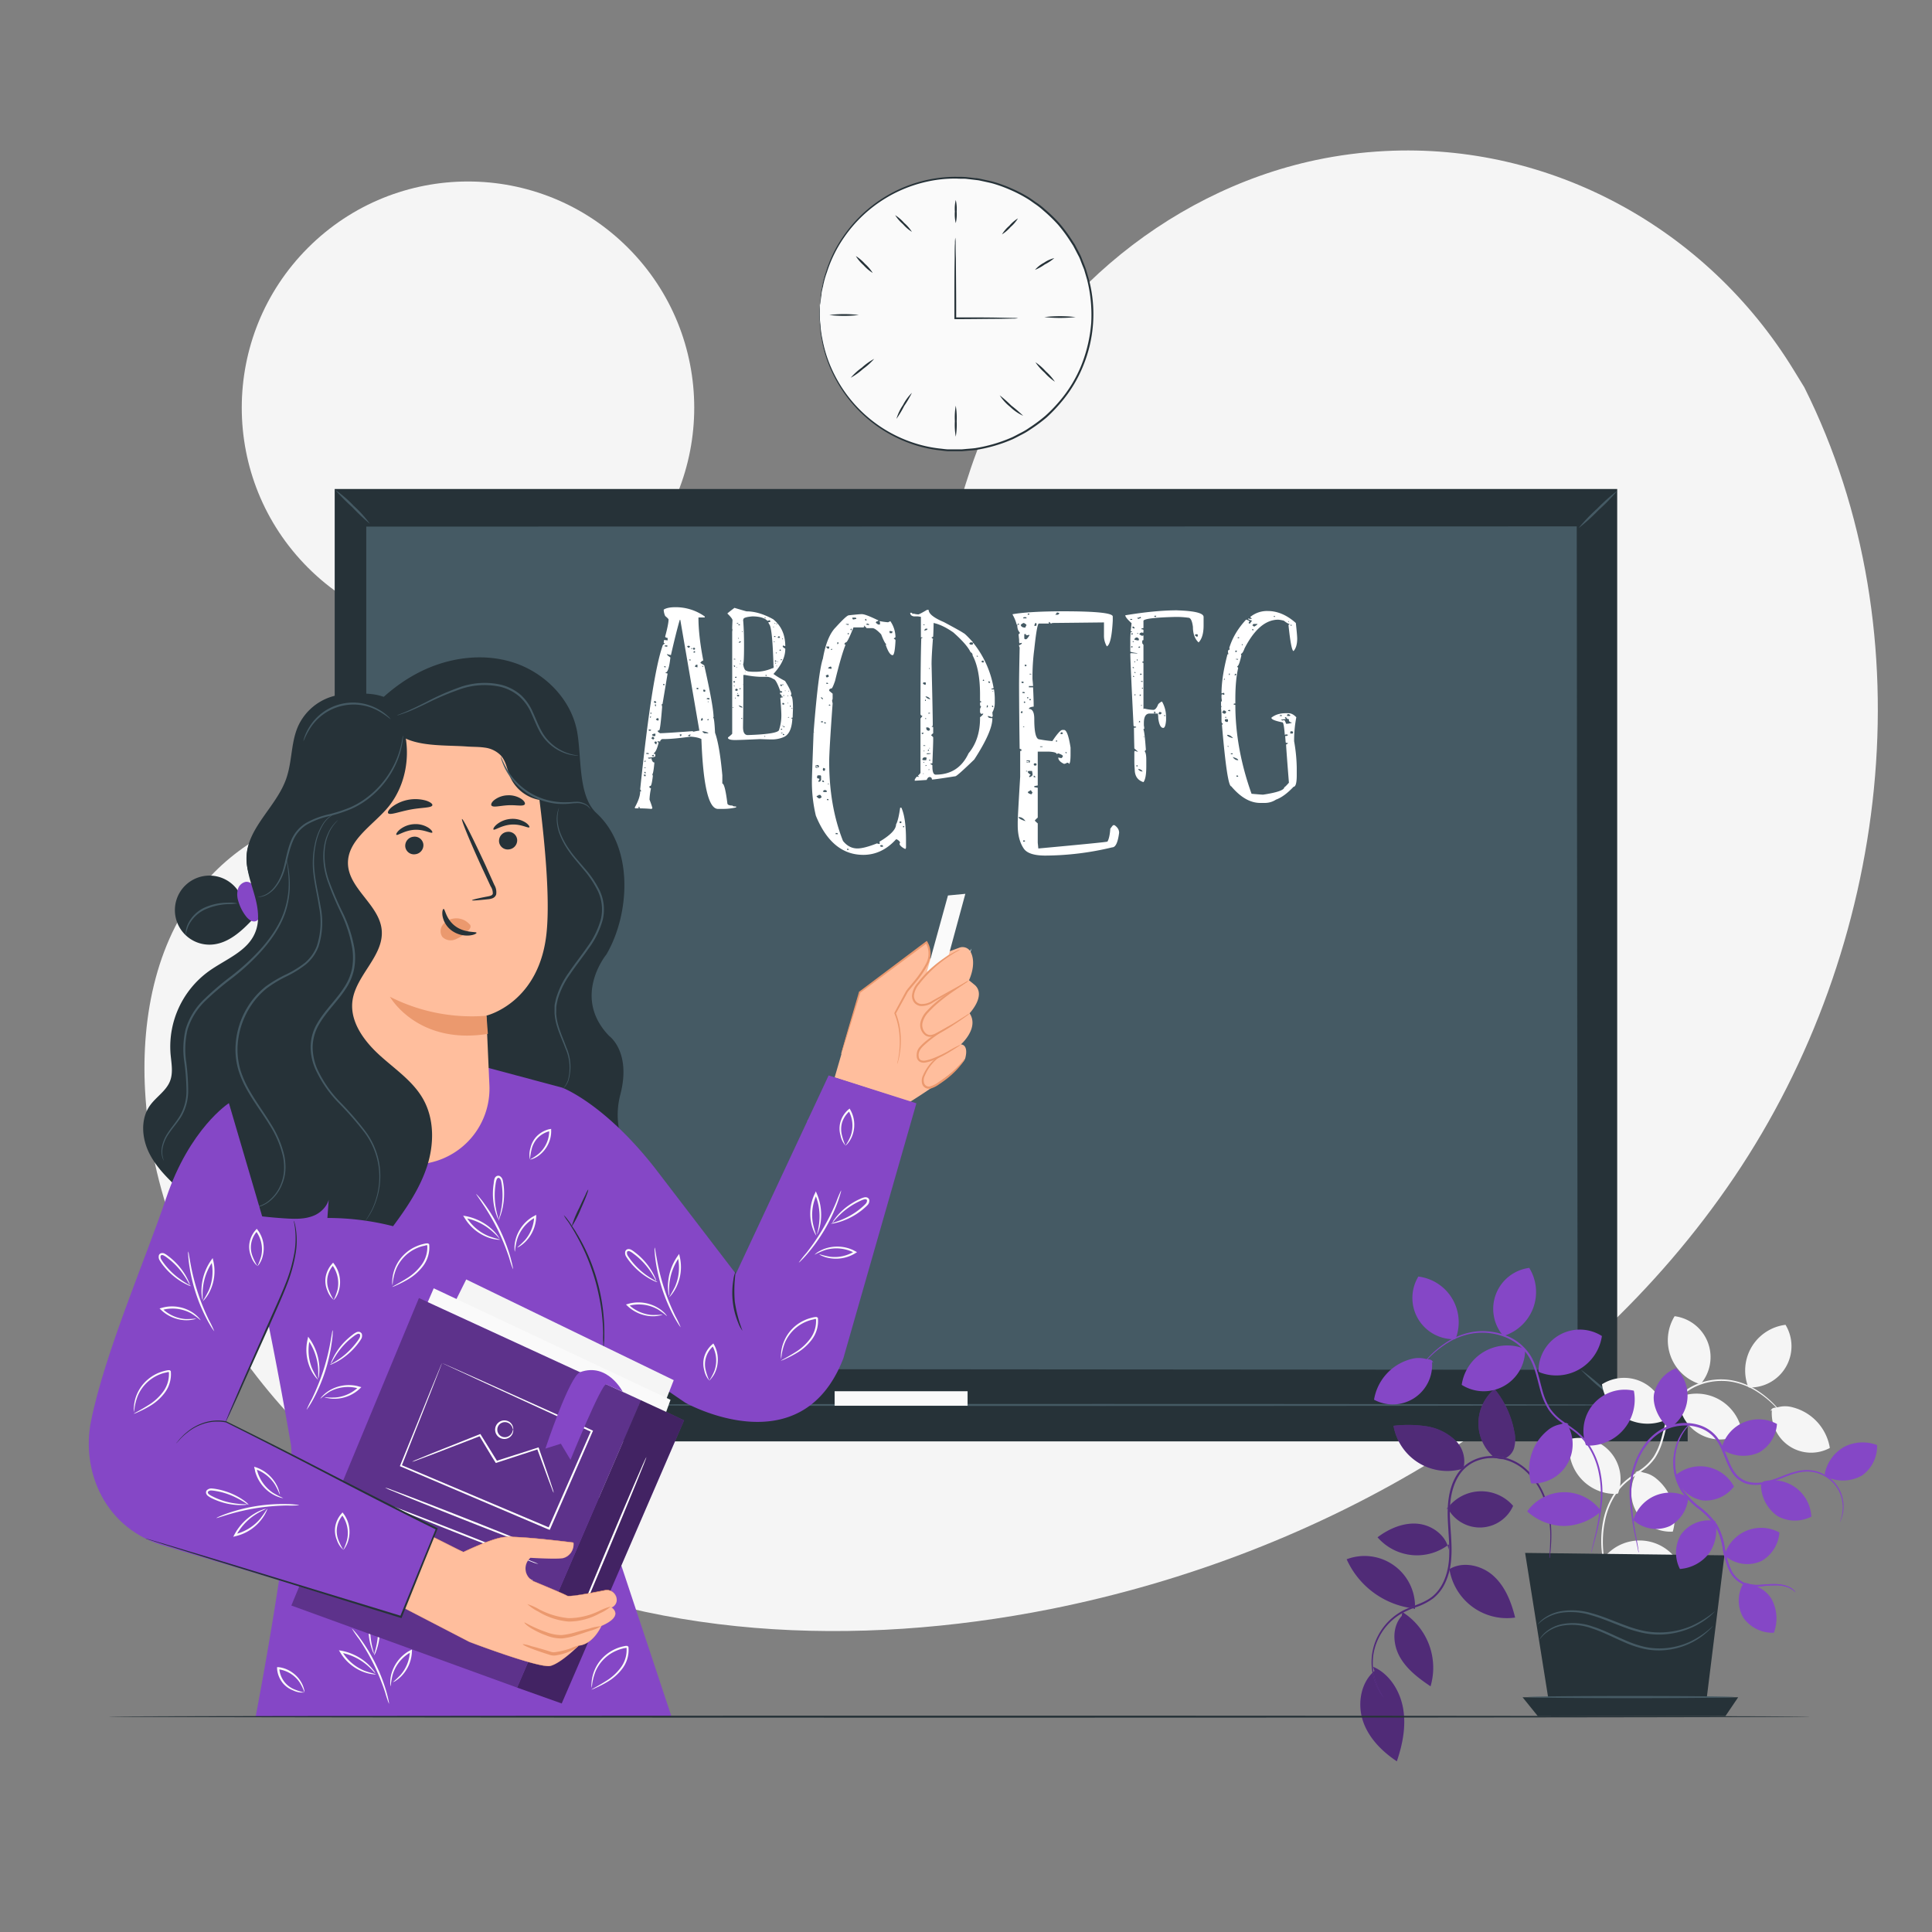 <svg width="321" height="321" fill="none" xmlns="http://www.w3.org/2000/svg"><rect width="100%" height="100%" fill="#808080" stroke="none"/><path d="M299.78 64.346l-1.795-2.926c-14.405-23.497-40.35-37.73-67.832-36.325-3.871.195-7.72.694-11.513 1.493-25.261 5.356-47.257 24.272-56.373 48.502-5.363 14.253-6.86 30.651-17.032 41.959-13.24 14.721-35.724 15.183-55.486 14.572-19.761-.611-42.266-.088-55.438 14.687-8.256 9.251-10.876 22.398-10.213 34.805 1.761 32.817 24.868 62.151 54.247 76.737 29.378 14.585 63.978 15.889 96.167 9.502 45.049-8.986 87.891-33.665 113.639-71.789 25.749-38.124 32.223-90.066 11.629-131.217z" fill="#F5F5F5"/><path d="M104.337 94.323c14.68-14.68 14.68-38.48 0-53.159-14.68-14.68-38.48-14.68-53.159 0-14.68 14.68-14.68 38.48 0 53.16 14.68 14.679 38.48 14.679 53.159 0z" fill="#F5F5F5"/><path d="M268.697 81.245H55.61v152.193h213.087V81.245z" fill="#263238"/><path d="M262.115 87.325H60.675v140.264h201.44V87.325z" fill="#455A64"/><path d="M262.11 227.589c0-1.111-.052-54.987-.135-140.264l.135.135-201.422.032.167-.167v140.264l-.147-.154 201.434.154-201.434.154h-.154v-.154V87.158h.186l201.421.032h.135v.122c-.129 85.29-.18 139.173-.186 140.277zM280.406 233.431H48.67v6.054h231.736v-6.054z" fill="#263238"/><path d="M275.007 233.431c0 .096-41.088.167-91.709.167-50.622 0-91.723-.071-91.723-.167 0-.096 41.088-.167 91.723-.167 50.634 0 91.709.077 91.709.167zM61.46 87.036a34.094 34.094 0 01-2.941-2.774c-1-.902-1.945-1.862-2.831-2.876a19.17 19.17 0 013.068 2.639 19.415 19.415 0 012.703 3.01zM268.709 81.534a29.868 29.868 0 01-3.101 3.21 30.845 30.845 0 01-3.338 3.011 29.517 29.517 0 013.1-3.248 30.975 30.975 0 013.339-2.973zM269.467 233.238a38.483 38.483 0 01-6.837-5.688 39.837 39.837 0 013.467 2.787 40.272 40.272 0 013.37 2.901z" fill="#455A64"/><path d="M160.255 160.969c-.077.051-.564-.495-1.097-1.226a4.098 4.098 0 01-.822-1.426c.071-.051.565.495 1.091 1.227.368.415.649.9.828 1.425z" fill="#fff"/><path d="M158.856 164.391a19.45 19.45 0 011.111-3.454 19.46 19.46 0 011.425-3.339 20.09 20.09 0 01-1.11 3.454 20.812 20.812 0 01-1.426 3.339zM87.857 189.249c-.096 0-.167-14.021-.167-31.323s.071-31.323.167-31.323c.097 0 .167 14.021.167 31.323s-.07 31.323-.167 31.323z" fill="#fff"/><path d="M89.732 127.148a27.068 27.068 0 01-2.131-3.64h.301v.077a27.124 27.124 0 01-1.823 3.903 28.39 28.39 0 011.515-4.031l.032-.077.135-.321.16.301a26.687 26.687 0 011.811 3.788zM87.511 119.206c-.057.071-.57-.269-.982-.892-.41-.623-.513-1.233-.43-1.252.084-.019.328.488.713 1.066.385.578.757 1.008.7 1.078z" fill="#fff"/><path d="M86.522 121.01c.194-.769.458-1.519.79-2.24.233-.757.536-1.49.905-2.189a6.344 6.344 0 01-.597 2.311 6.42 6.42 0 01-1.098 2.118zM83.37 134.852c.226-.631.417-1.274.572-1.926.05-.667.065-1.335.045-2.003a3.575 3.575 0 01-.642 3.929h.025z" fill="#fff"/><path d="M83.986 132.252c.032 0-.083.276-.481.372a.93.93 0 01-1.023-.487.934.934 0 01.193-1.116.94.94 0 01.746-.246c.405.058.54.302.507.321-.032.019-.205-.103-.52-.083a.69.69 0 00-.476.224.686.686 0 00.54 1.15c.315-.033.476-.187.514-.135zM137.76 184.935a5.86 5.86 0 01-1.772.796 6.02 6.02 0 01-1.887.488 11.214 11.214 0 013.659-1.284zM85.341 186.501a1.7 1.7 0 01.694 1.117c.113.483.075.99-.11 1.451a1.654 1.654 0 01-.539.725.907.907 0 01-1.014.039 1.93 1.93 0 01-.77-1.624 1.687 1.687 0 01.59-1.349c.266-.214.603-.322.944-.301.237 0 .346.109.334.122-.013.013-.129 0-.334 0a1.353 1.353 0 00-.79.353 1.494 1.494 0 00-.437 1.162 1.662 1.662 0 00.642 1.348.573.573 0 00.642 0c.198-.149.35-.349.444-.578.176-.403.23-.85.154-1.284a4.055 4.055 0 00-.45-1.181zM143.166 184.896c-.296.1-.607.148-.918.141l-1.008.058a.374.374 0 01-.225-.045.278.278 0 01-.116-.295.589.589 0 01.206-.315l.443-.456c.294-.233.487-.571.539-.943a.597.597 0 00-.417-.642.97.97 0 00-.584.109c-.148.064-.232.096-.244.077-.013-.019.045-.09.179-.186a.987.987 0 01.687-.238.844.844 0 01.502.304.843.843 0 01.185.556 1.656 1.656 0 01-.597 1.163l-.449.449c-.084.077-.141.141-.141.167 0 .026-.058 0-.052 0a.086.086 0 000-.039h1.092c.311-.008.622.038.918.135zM95.016 184.8a8.05 8.05 0 01-.045-.918c0-.642 0-1.458-.045-2.466-.032-2.08-.07-4.962-.077-8.256l.167.161h-3.114c.328-.334.09-.09.167-.167v6.593c0 1.965-.038 3.679-.051 5.033l-.096-.102 2.26.057c.539 0 .84.033.853.045a6.13 6.13 0 01-.79.045l-2.323.058h-.116v-.103c0-1.354-.032-3.068-.051-5.033v-6.593c.07-.077-.173.167.167-.167h3.274v.167c0 3.364-.039 6.298-.07 8.346 0 .988-.04 1.804-.052 2.426 0 .292-.02.584-.058.874z" fill="#fff"/><path d="M160.763 231.152h-22.091v2.408h22.091v-2.408z" fill="#FAFAFA"/><g clip-path="url(#clip0)" fill-rule="evenodd" clip-rule="evenodd" fill="#fff"><path d="M112.228 100.886a8.309 8.309 0 014.867 1.543v.166h-1.049c0 2.003.268 4.384.804 7.142a.846.846 0 00-.492.405l.653.405c1.025 4.58 1.541 7.447 1.547 8.601-.046 0-.068.031-.068.093.13 0 .236.834.313 2.507.492 1.331.898 3.677 1.212 7.058v1.384c.284 0 .56 1.086.834 3.249 0 .268.292.405.874.405 0 .101.183.153.583.153v.157a9.847 9.847 0 01-2.046.245h-.965c-1.557 0-2.477-3.869-2.759-11.606-.392-.208-.99-.345-1.794-.398-1.977.267-3.415.399-4.315.398h-.406c-.221.106-.336.244-.336.405h-.154c-.062 0-.091-.024-.091-.069a.65.65 0 01-.223.069c0 .106.076.161.223.161-.238.994-.507 1.598-.805 1.789v.091c.161 0 .245.053.245.154v.244c0 .122-.406.206-1.212.252.016.1.069.153.153.153h.245l.161-.084c.094.489.255.73.5.73-.108 1.224-.224 1.873-.339 1.95a.485.485 0 00.086.244c-.131 1.14-.269 1.706-.408 1.706h-.151v.314c.088.008.172.04.245.091a10.858 10.858 0 00-.245 1.857c.312.819.473 1.308.473 1.459l-.161.092a25.19 25.19 0 00-1.952-.092v-.222h-.247l.093.153v.069h-.499a.13.13 0 01-.114-.039.117.117 0 01-.032-.052.13.13 0 01-.006-.062c.596-1.063.896-1.95.896-2.669h.154v-.091l-.154-.244c1.302-12.543 2.543-20.496 3.725-23.859 0-.108.146-.238.429-.405-.17 0-.247-.055-.247-.154l.063-.405.59.068v-.405c-.276-.029-.406-.115-.406-.245.376-1.407.562-2.347.56-2.82 0-.076-.183-.268-.56-.582a2.784 2.784 0 01-.247-1.054c.399-.268 1.052-.405 1.955-.405zm.713 2.109c-.43 1.475-.914 3.426-1.463 5.837h-.093l-.559-.153v.067c0 .055.182.223.559.491-.183 1.675-.459 2.507-.804 2.507v.093a.742.742 0 01.338.084l-.836 5.022-.153.085.084.405c-.207 2.601-.371 3.9-.49 3.899a.68.68 0 01-.245.069v.084c0 .077.13.182.398.338.467 0 2.253-.108 5.372-.338l.183.091c.317-.084.64-.145.965-.182l-3.165-18.399h-.091zm-2.514 4.389l.406.069.093-.16-.183-.07h-.153c-.106.017-.161.07-.161.161h-.002zm3.748.069l.231.182c.084 0 .168-.083.245-.244l-.161-.091h-.148c-.108.014-.161.069-.161.16l-.006-.007zm.966.336c0 .02.004.041.012.06a.164.164 0 00.088.083c.019.007.04.011.06.01.123 0 .183-.053.183-.153 0-.101-.053-.161-.183-.161-.129 0-.16.07-.16.161zm-.315-.091v.091h.23v-.086l-.23-.005zm.406.649v.086h.245v-.247h-.084c-.106.017-.161.07-.161.161zm-.742 1.231c.014.108.067.154.161.154h.091v-.154h-.252zm.987 1.117v.091l.408.093v-.429h-.183c-.077 0-.154.084-.23.245h.005zm1.212-.062v.153h.161c0-.106-.055-.153-.161-.153zm-6.353.062c.014.122.076.182.182.182h.068v-.182h-.25zm-.154 2.935v.069c.016.122.069.183.154.183l.091-.183-.154-.069h-.091zm5.525.812l.183.084c.106 0 .161-.055.161-.183l-.161-.067c-.124.014-.183.067-.183.16v.006zm1.143.153v.16c.015.114.068.183.161.183a.159.159 0 00.138-.044.159.159 0 00.045-.139c0-.107-.062-.16-.183-.16h-.161zm.56 1.543l.427.091.07-.182-.161-.069h-.154c-.122.016-.182.069-.182.153v.007zm-8.683.321a.52.52 0 01-.092.245l.183.091h.069a.129.129 0 00.115-.038.14.14 0 00.033-.053.13.13 0 00.004-.062l-.221-.183h-.091zm8.865.092v.091h.154v-.093l-.154.002zm-8.776.49v.148c.015.106.07.161.161.161v-.322l-.161.013zm-.744 1.368v.183h.161v-.183h-.161zm-.084.65v.182a.155.155 0 00.137-.045.16.16 0 00.046-.137h-.183zm.989.496l.245.153h.07c.02.003.041.001.061-.006a.14.14 0 00.086-.085.13.13 0 00.006-.062c-.047-.168-.093-.252-.153-.252-.216.093-.315.183-.315.252zm7.632-.252a.965.965 0 00-.161.405h.161a.13.13 0 00.114-.039.13.13 0 00.039-.114v-.067c0-.123-.053-.183-.153-.183v-.002zm.898.338h.245v-.153h-.092c-.1.014-.153.067-.153.153zm-9.764 1.612a.177.177 0 00.061.115c.033.03.077.046.122.046h.067c.116 0 .183-.053.183-.161-.115 0-.183-.023-.183-.069a.69.69 0 01-.245.069h-.005zm8.959.245c0 .091.106.206.322.337h.643v-.085a2.78 2.78 0 00-.897-.252h-.068zm-8.369.649l.245.161h.161a.14.14 0 00.154-.161v-.251h-.07c-.329.031-.49.114-.49.244v.007zm4.621-.151v.151c.014.108.069.161.161.161l.183-.245a2.575 2.575 0 00-.337-.067h-.007zm1.395.151v.15h.314a.52.52 0 01.092-.245h-.161a.503.503 0 01-.245.084v.011zm-5.948.254l-.161.244c0 .077.115.154.338.245.015-.123.07-.183.161-.183a.458.458 0 00-.338-.313v.007zm.338.963c0 .084.099.199.306.336l.093-.405-.154-.092h-.091c-.108.015-.154.068-.154.161zm-1.395 1.79v.091c.161 0 .245.022.245.06a.862.862 0 01.245-.06v-.091c-.161 0-.245-.031-.245-.093a.551.551 0 01-.245.093zm.989.335v.153h.315v-.083l-.07-.161a.553.553 0 01-.245.091zm-1.303.963v.092h.245v-.183a.541.541 0 01-.245.091zm0 1.055v.08h.245v-.086l-.245.006zm.069.73l-.069.16.153.091h.092v-.091c0-.108-.061-.16-.183-.16h.007zm-.161.474a.513.513 0 01.092.244h.245v-.244h-.337zM122.035 100.997c1.3.387 1.971.58 2.011.58 1.359 0 2.831.437 4.417 1.31 1.341 1.079 2.011 2.57 2.011 4.473l-.374-.113a.361.361 0 00-.053.166c0 .075.14.199.427.365v.053c0 1.337-.655 2.72-1.967 4.148.61.435 1.254.822 1.925 1.156.704 1.11 1.057 1.861 1.057 2.266a.092.092 0 00-.04.008.098.098 0 00-.034.023.113.113 0 00-.021.035c-.005.012-.006.026-.005.04v.1c.246 0 .365.717.365 2.151a65.753 65.753 0 00-.053 1.459.416.416 0 01-.221.053v.115h.168c-.084 1.772-.617 2.82-1.6 3.145a4.886 4.886 0 01-1.861.325c-.344 0-.981-.018-1.912-.053-2.209.102-3.593.155-4.144.155-.68 0-1.071-.102-1.177-.308v-.119c.459-.365.691-.573.7-.629v-16.966l.05-.321a.52.52 0 01-.05-.255c0-.197.019-.637.05-1.315 0-.183-.284-.558-.852-1.108 0-.036.393-.348 1.177-.941l.006.002zm1.433 1.996c.101 1.109.152 2.527.154 4.254v.047c0 1.917-.053 2.934-.154 3.058.122.739.332 1.108.629 1.107 0 .075.322.128.958.155h.272a6.931 6.931 0 002.972-.58h.168c0-.102.031-.155.1-.155l-.053-.272c-.121-4.192-.354-6.485-.696-6.879a.908.908 0 01-.154-.365h.269a.478.478 0 00.053-.219l-.168-.102a.626.626 0 01-.311.1c-.488-.486-1.324-.729-2.509-.729-.987.087-1.481.245-1.481.474l-.053.106h.004zm3.615-.427l-.053.12.106.048h.053v-.048c0-.08-.037-.12-.106-.12zm-4.686.956c.016.069.053.104.113.104h.155v-.104h-.268zm6.273 0c0 .069.044.104.104.104l.068-.104h-.172zm.325.153v.053h.101v-.153c-.066 0-.101.043-.101.1zm-6.33.153l.106.053h.165v-.053c0-.066-.038-.1-.119-.1h-.047c-.072.009-.106.044-.106.1h.001zm5.802.365l.1.053v-.153c-.069 0-.1.043-.1.1zm-5.22.695c.018.068.056.102.115.102l.053-.102h-.168zm5.373.784v.154h.222v-.05c0-.069-.041-.104-.119-.104h-.103zm.697.053c0 .07-.04.101-.115.101a.44.44 0 01.049.158h.22a.09.09 0 00.043-.003.097.097 0 00.063-.102v-.053c0-.066-.088-.101-.26-.101zm-6.652.259l-.053.113h.159c0-.078-.036-.113-.106-.113zm7.287.113v.103h.155a.1.1 0 00-.005-.042.101.101 0 00-.023-.035.09.09 0 00-.036-.022.1.1 0 00-.042-.004h-.049zm-7.234.683h.053c.183 0 .295-.053.322-.166v-.05h-.157c-.06 0-.135.072-.219.216h.001zm5.796-.166v.065h.209v-.071l-.209.006zm1.004 1.428v.053a.413.413 0 01.156.053l.065-.106a.107.107 0 00-.005-.047.096.096 0 00-.026-.04.102.102 0 00-.087-.028.119.119 0 00-.103.115zm-.634.414c.009.07.044.106.106.106l.1-.159h-.051a.372.372 0 01-.155.053zm-6.974 1.007v.101h.273c0-.07-.035-.101-.105-.101h-.168zm7.764.206h.272v-.105h-.159c-.075 0-.113.043-.113.105zm-6.639.05l-.053.105.106.048.053-.101-.106-.052zm5.734 0a.367.367 0 01-.052.153l.119.053h.048c.071 0 .106-.035.106-.101l-.154-.105h-.067zm.365.153v.106h.103v-.106h-.103zm-.307.221v.104c0 .067.038.102.101.102v-.206h-.101zm-5.904.153v.106h.103v-.106h-.103zm-.969.312a.034.034 0 01-.003.02.034.034 0 01-.011.017.049.049 0 01-.018.011.05.05 0 01-.021.001.29.29 0 00.221.219v-.219a.447.447 0 00-.168-.049zm7.027.049c.009.078.044.119.1.119v-.119h-.1zm-6.652.219v.053h.166v-.053h-.166zm1.432.788v.053h.118v-.053h-.118zm-.255.527v1.522c0 .036-.018.049-.053.049l.053.106v.901c0 1.581-.017 3.613-.053 6.096 0 .874.26 1.314.788 1.314 3.478-.113 5.216-.417 5.215-.912a7.554 7.554 0 00.366-2.306v-.051c0-.498-.056-1.464-.167-2.899a.924.924 0 01.428-.102v-.106a.23.23 0 01-.25-.15.212.212 0 01-.011-.103.05.05 0 00.04-.013.045.045 0 00.011-.019.038.038 0 00.002-.021c-.183-.053-.273-.106-.273-.168v-.206h.326a.325.325 0 01.049-.155.569.569 0 00-.256-.106c0 .036-.022.053-.066.053-.481-1.363-.868-2.049-1.164-2.049a2.098 2.098 0 00-1.28-.365h-.984a15.473 15.473 0 01-2.455-.308l-.266-.002zm3.668.102l.101.053h.1v-.155h-.1c-.072 0-.101.044-.101.102zm-5.052.312v.053h.26v-.162h-.155c-.07 0-.105.044-.105.106v.003zm-.27.63v.104c.014.074.049.115.102.115h.066c.066 0 .102-.041.102-.115v-.104h-.27zm8.187.478l-.053.102v.053h.154v-.053a.094.094 0 00-.003-.041.09.09 0 00-.022-.035.08.08 0 00-.035-.022.081.081 0 00-.041-.004zm-.375.155v.053c0 .047.057.105.167.166l.106-.219-.159-.106c-.075 0-.114.044-.114.106zm-7.763.1c.018.08.057.119.119.119h.049c0-.079-.036-.119-.115-.119h-.053zm.903.48a.12.12 0 00.119.1h.05a.095.095 0 00.041-.003.103.103 0 00.036-.022.09.09 0 00.023-.034.095.095 0 00.006-.041v-.053l-.275.053zm-.577.047a.37.37 0 01-.105.221l.154.106h.168l.154-.106c-.05-.146-.103-.221-.154-.221h-.217zm8.187.274v.098h.101v-.1l-.101.002zm.582.053v.1h.115v-.1h-.115zm-8.501.365v.045c.009.071.046.106.103.106h.053c0-.044-.053-.097-.156-.153v.002zm-.051.321v.089c0 .054.051.106.154.159h.106c.069 0 .1-.035.1-.106v-.053a.094.094 0 00-.003-.041.084.084 0 00-.056-.056.083.083 0 00-.041-.003l-.26.011zm7.696.053v.1h.168v-.1h-.168zm.7.047v.106h.103v-.117l-.103.011zm-8.718.365v.118h.105v-.129l-.105.011zm7.917.854l-.053.1v.153l.273.053.049-.206a.65.65 0 00-.269-.1zm.801 0v.1a.094.094 0 00.041-.003.103.103 0 00.036-.022.082.082 0 00.021-.035c.005-.013.006-.027.005-.04h-.103zm-8.122.412a.675.675 0 00.582.365h.062c0-.123-.212-.247-.644-.365zm8.512.049v.166h.155v-.047c0-.081-.035-.119-.106-.119h-.049zm-9.468.272l-.053.102h.157a.086.086 0 00-.004-.042.087.087 0 00-.022-.035.103.103 0 00-.036-.022.1.1 0 00-.042-.003zm9.724.155a.11.11 0 00.039.073.115.115 0 00.079.027h.05v-.1h-.168zm-.582 1.569h.106c.075 0 .115-.031.115-.101h-.115c-.071.017-.106.053-.106.101zm-7.758.168l.101.053h.055v-.168h-.053a.11.11 0 00-.073.038.108.108 0 00-.028.077h-.002zm6.855 1.147v.106a.36.36 0 01.153-.066v-.053l-.153.013zm.153.119v.155h.119a.097.097 0 00.078-.028.1.1 0 00.021-.036.086.086 0 00.004-.042l-.222-.049zm-.409.408v.155h.207v-.155h-.207zm0 .688v.047a.43.43 0 01.207.053l.049-.1v-.053l-.256.053zm.309.268c.016.069.053.104.1.104h.066c.072 0 .103-.035.103-.104l-.169-.115c-.065.018-.1.053-.1.115zm-3.086.365h.173v-.1h-.053c-.08 0-.12.027-.12.087v.013zM143.246 102.048c.366 0 1.216.321 2.56.972h.097v.183c-.249 0-.379.096-.379.281l.379.282h.307v-.375l-.09-.183h.09a12.4 12.4 0 001.344.183l.378-.183c.544.791.841 1.725.854 2.684-.08 0-.183.096-.29.281a.26.26 0 01.215.068.252.252 0 01.062.098.236.236 0 01.013.115c-.08 1.598-.243 2.402-.475 2.402-.379 0-.764-.578-1.159-1.744.064 0 .097-.031.097-.087-.171-.081-.452-.628-.847-1.631-.644-.683-1.126-1.029-1.441-1.029h-.965l-.379-.402h-.097l.097.183-.183.097h-1.629c-.66 1.663-1.071 2.49-1.248 2.49-.097 0-.183.096-.282.29.128.023.183.087.183.182-.45 1.117-1.022 3.093-1.715 5.929-.289.834-.483 1.251-.594 1.251-.251.033-.379.13-.379.307v.087l.571.475v.658c.01.172-.023.343-.097.498l.097.465c-.378 5.214-.568 8.437-.571 9.669 0 4.931.765 9.325 2.295 13.18.66.828 1.462 1.246 2.399 1.246.739 0 1.826-.282 3.26-.845a.75.75 0 00.402.09.077.077 0 01.003-.037.084.084 0 01.019-.031.09.09 0 01.031-.019.074.074 0 01.036-.003l-.089-.191v-.09c1.836-1.094 2.753-2.053 2.753-2.875.258-.441.483-1.364.684-2.778h.194c.516 1.116.774 2.897.774 5.341v1.341l-.114.194c-.492-.234-.804-.491-.941-.756v-.182c0-.064.031-.095.087-.095-.047-.217-.241-.418-.587-.587h-.097c-1.57 1.727-3.389 2.586-5.443 2.586-3.477 0-6.104-2.166-7.88-6.498a24.129 24.129 0 01-.66-5.735c0-.424.094-3.139.281-8.145h.097a.079.079 0 00-.006-.034.091.091 0 00-.019-.029.097.097 0 00-.029-.019.092.092 0 00-.033-.006c.522-6.648 1.035-10.696 1.537-12.144.431-2.462 1.137-4.191 2.119-5.186 1.216-1.333 1.94-2.007 2.194-2.007 1.16-.129 1.9-.193 2.215-.193l-.006.011zm-1.627.571v.088c.016.146.08.217.183.217l.473-.097c0-.137-.064-.208-.183-.208h-.473zm2.103.401l.182.088h.097a.669.669 0 01-.097-.281.185.185 0 00-.172.12.184.184 0 00-.01.073zm.182.659v.089l.476.095v-.182c-.13 0-.194-.033-.194-.097a.707.707 0 01-.282.097v-.002zm-3.349 0v.089a.746.746 0 01.378.095l.097-.182-.475-.002zm.757.963l.183.089v-.28a.186.186 0 00-.13.053.183.183 0 00-.053.129v.009zm6.529.183c0 .063-.033.096-.088.096a.822.822 0 01.088.281h.378a.741.741 0 01.097-.281l-.475-.096zm-7.005.377v.183h.201v-.183h-.201zm-1.722 1.525v.29a.172.172 0 00.145-.048.167.167 0 00.041-.067.172.172 0 00.008-.078v-.097h-.194zm-1.812.684v.095c0 .097.097.194.282.281a.164.164 0 00.136-.046.16.16 0 00.046-.136v-.183l-.464-.011zm.757.569h.183v-.189c-.128.016-.183.082-.183.193v-.004zm-.475 3.062c.331.056.515.087.565.087v-.182c0-.13-.057-.194-.183-.194-.249.097-.379.194-.379.29l-.003-.001zm-.379 1.244c.066.182.13.281.194.281a.678.678 0 01.282-.097v-.183a.171.171 0 00-.192-.182c-.183.064-.284.128-.284.182v-.001zm.097 1.149v.193h.282c0-.129-.064-.193-.183-.193h-.099zm-.878 2.371v.106c0 .097.097.194.291.305v-.122c0-.072-.097-.168-.291-.281v-.008zm1.346 1.254l-.089.182h.281c0-.128-.064-.182-.192-.182zm-1.346 2.771v.193h.291v-.193h-.291zm.476.193c.033.12.097.182.183.182h.12v-.182h-.303zm-1.441 7.173v.097h.402v.182h-.097a.772.772 0 00-.305-.088c0 .121.104.183.305.183a.633.633 0 01.291-.097v-.182c0-.13-.097-.183-.291-.183a.775.775 0 01-.305.09v-.002zm1.344.378l-.088.191v.089c.017.145.071.218.183.218.111 0 .183-.073.183-.218v-.182a.788.788 0 01-.282-.097l.004-.001zm-1.039 1.437v.281l.379.097v.113l-.183.288v.088h.183c.097 0 .194-.088.281-.281v-.586c0-.129-.054-.193-.182-.193h-.282c-.128.016-.194.08-.194.193h-.002zm.854.682v.183c.1.012.196.045.282.096v-.096a.163.163 0 00-.047-.136.171.171 0 00-.063-.039c-.023-.008-.048-.011-.073-.008h-.099zm.966.467v.192h.097v-.192h-.097zm-.869 1.341l.183.097h.305a.162.162 0 00.076-.006.166.166 0 00.118-.177l-.311-.18c-.248.096-.365.191-.365.281l-.006-.015zm-1.038.755c0 .112.12.241.378.402h.183l.281-.194c-.096-.264-.182-.392-.281-.392h-.183a.762.762 0 01-.378.183v.001zm1.722.498v.183h.282c0-.128-.064-.183-.192-.183h-.09zm12.077 3.718v.283h.281v-.283h-.281zm.563.772v.193h.183v-.182l-.183-.011zm-11.196 1.165v.183h.366a.163.163 0 00-.047-.136.176.176 0 00-.062-.039.186.186 0 00-.074-.008h-.183zm7.383 2.19l.192.096h.282v-.096a.168.168 0 00-.192-.183h-.09c-.128.015-.192.08-.192.183zm-5.466.377v.281a.749.749 0 01.281-.087v-.097a.702.702 0 01-.291-.1l.01.003zM154.293 101.318c0 .651.844 1.331 2.532 2.042 1.948 1.045 3.045 1.656 3.282 1.844.108 0 .629.502 1.554 1.507v.067l-.329-.067c-.183.067-.268.129-.268.199 0 .069.062.131.199.198h.269c.086 0 .131-.085.131-.268h.07a16.445 16.445 0 013.348 7.43v.068a.683.683 0 01-.339.064v.137h.406c.079.475.123.955.132 1.437v.815a3.223 3.223 0 01-.401 1.575l.064.666c-.086.023-.131.069-.131.131a2.253 2.253 0 00-.686-.199v.068c.068.182.274.286.616.286h.137v.06c0 1.449-1 3.717-3 6.805-1.921 1.858-2.969 2.788-3.145 2.789-2.315.365-3.605.547-3.887.547-.022-.279-.159-.416-.417-.416-.172 0-.325.159-.468.485l-1.978.13v-.199c.182-.325.325-.485.4-.485h.068l.131.069.086-.137c-.102 0-.148-.045-.148-.131.062 0 .207-.137.417-.405v-9.052l.333-.416c-.223-.074-.333-.182-.333-.33 0-5.761.044-9.961.132-12.6.137 0 .201-.045.201-.137h-.263v-3.411l-.487-.071h-.674c-.411-.067-.617-.268-.618-.604h.201c.067 0 .137.068.199.204l.155-.067c.26.079.528.123.799.131.115 0 .595-.251 1.441-.753l.269-.006zm.823 2.189v.07c0 .478-.022 1.209-.068 2.189a.517.517 0 01-.269.131c0 .07.092.161.269.268l-.069.137v.15c-.132 1.778-.2 3.074-.2 3.878.138 5.869.204 9.249.2 10.139v.069l-.2.263h.068l.132-.064.069.132v.952c-.223.182-.338.308-.338.354.223.182.338.292.338.33v.485c0 .394-.046 1.66-.132 3.811a.829.829 0 01-.405.068l.405.268v.2c0 .912.183 1.369.549 1.369 2.538 0 4.358-1.181 5.46-3.543 1.275-1.534 1.911-3.48 1.908-5.838v-.155c.366-.284.538-.49.538-.598h-.201l-.137.069-.2-.268v-.485a.729.729 0 01.2-.467c-.13-.059-.2-.195-.2-.418v-.204c0-.086.07-.132.2-.132v-.136c-.13 0-.2-.046-.2-.148v-.954c0-2.806-.411-4.982-1.234-6.529a.546.546 0 00-.338-.536c-.4-.852-1.354-1.946-2.863-3.284-1.207-.843-2.301-1.367-3.282-1.573zm-1.646.218l-.068.136h.216c0-.091-.051-.136-.148-.136zm.081 1.021h.137c.269-.046.4-.115.4-.217v-.069h-.269c-.08 0-.166.098-.268.286zm8.728 4.209v.136h.2a.12.12 0 00-.082-.132.115.115 0 00-.055-.004h-.063zm.818.952c.011.102.056.155.137.155h.199v-.296h-.199c-.092.013-.137.059-.137.132v.009zm-8.74 1.107v.131c.097 0 .148-.045.148-.131h-.148zm9.008 1.905l-.069.131v.067h.201v-.067c0-.091-.04-.131-.132-.131zm.893.257a.635.635 0 01-.064.199l.201.131.13-.199-.267-.131zm-10.85.199a.509.509 0 01-.07.2c.115.113.26.188.417.217l.07-.149v-.137a.119.119 0 00-.005-.053.131.131 0 00-.028-.045.121.121 0 00-.099-.033h-.285zm11.471 1.443v.064h.132v-.064h-.132zm-11.124.884a1.008 1.008 0 00.823.467 1.007 1.007 0 00-.823-.467zm-.062.537v.22h.132v-.083a.119.119 0 00-.033-.099.136.136 0 00-.046-.028c-.017-.005-.035-.007-.053-.005v-.005zm10.296.95l-.064.347h.064c.091 0 .137-.046.137-.13v-.217h-.137zm.823.062v.07c.011.102.056.153.131.153h.068v-.223h-.199zm-10.587 1.306h.286v-.131h-.149c-.091 0-.137.051-.137.131zm-.47.754l-.062.131h.2a.11.11 0 00-.007-.054.124.124 0 00-.029-.046.123.123 0 00-.102-.031zm.138 1.55v.07c0 .324.155.483.469.483l.149-.199v-.069a.468.468 0 00-.487-.285h-.131zm-.754.889v.062c.011.104.057.155.132.155.075 0 .137-.075.205-.217h-.337zm.331 2.052l-.068.131h.348v-.062l-.28-.069zm.887.469v.067h.148v-.067h-.148zm-.137.268l-.064.131v.084h.064c.091 0 .137-.051.137-.153l-.137-.062zm-.818.215v.07h.216v-.07h-.216zm.549.537h.331l.355-.068v-.069h-.549c-.091.013-.131.058-.131.137h-.006zm-.691.952a.639.639 0 00.285.064h.337l.069-.331a.115.115 0 00-.005-.055.132.132 0 00-.029-.048.145.145 0 00-.047-.03.118.118 0 00-.056-.005h-.132a.364.364 0 00-.422.405zm1.097 0v.131h.216v-.131h-.216zm-.955.348c.022.091.074.137.149.137v-.137h-.149zm.348.668h.069a.114.114 0 00.055-.004.114.114 0 00.047-.028.113.113 0 00.029-.045c.007-.018.009-.036.007-.054h-.07c-.091.011-.137.056-.137.131zm.537.547v.146c.092 0 .138-.04.138-.131l-.138-.015zm-.949.693v.07h.132v-.07h-.132zM176.691 101.566c5.463 0 8.194.289 8.193.867v.688c-.139 2.627-.467 4.051-.984 4.272a3.433 3.433 0 01-.475-1.85v-2.127h-.099c-5.061.057-7.888.087-8.48.09a.639.639 0 01-.287.098c0-.098-.099-.182-.296-.286v.286h-1.657c-.205 0-.459 1.421-.762 4.263a34.968 34.968 0 00-.297 4.968c.066.671.099 1.055.099 1.153h-.696v.213h.696c.066 1.391.099 2.425.099 3.101v.099c-.534.056-.795.182-.795.383.59 0 .894.547.894 1.654 0 2.266.287 3.404.861 3.404.708.136 1.422.231 2.141.287.828-1.237 1.386-1.85 1.656-1.85h.287c.417 0 .779.974 1.083 2.93v1.145c0 1.04-.099 1.564-.287 1.564 0-.132-.099-.197-.296-.197a1.011 1.011 0 01-.5.197c-.639-.303-.959-.655-.959-1.056l.475.098c.099 0 .197-.106.296-.319 0-.139-.263-.303-.771-.475a.779.779 0 01-.287.099c0-.213-.427-.336-1.28-.385h-1.842v5.626l-.574.099v.182l.574.098v4.961a3.058 3.058 0 00-.484.481c0 .049.164.204.484.484v3.207l.097.957c7.558-.695 11.386-1.077 11.485-1.145.237-.402.402-1.113.475-2.137.28-.399.442-.596.508-.596h.183c.517.352.772.777.772 1.268-.205 1.612-.591 2.422-1.149 2.422a48.266 48.266 0 01-11.105 1.367c-1.871 0-3.076-.392-3.6-1.179-.657-.974-.993-2.265-.993-3.878v-.483c0-.573.136-3.099.409-7.578v-4.262h.198v-.288a.567.567 0 01-.287-.098 910.455 910.455 0 01-.099-10.499c0-1.04.033-3.143.099-6.31a.733.733 0 01-.099-.385c.287-.073.452-.204.475-.376h-.182l-.183.09-.099-.183v-.412l-.099-.958a.172.172 0 00.078-.01.18.18 0 00.109-.109.187.187 0 00.011-.078v-.089c-.28-.263-.41-.681-.41-1.277h.311c0-.122-.073-.182-.221-.182 0 .131-.059.182-.183.182a6.463 6.463 0 00-.673-1.653v-.091c1.878-.319 4.697-.479 8.456-.482h-.014zm-1.059.183l-.287.385h.386c.099 0 .197-.091.287-.287l-.386-.098zm-4.871.197v.182h.09c.131 0 .197-.058.197-.182h-.287zm-.771.793h.574a.164.164 0 00-.006-.076.169.169 0 00-.101-.109.164.164 0 00-.076-.012h-.199a.17.17 0 00-.074.016.174.174 0 00-.061.043.19.19 0 00-.039.064.186.186 0 00-.009.074h-.009zm-.386 1.146c.099.254.32.385.673.385h.098a.732.732 0 01.183-.385c-.033-.124-.183-.254-.475-.385-.304.131-.468.261-.485.385h.006zm2.432-.378c-.102.143-.165.31-.183.484h.183c.131 0 .182-.066.182-.197v-.09c0-.131-.056-.197-.182-.197zm-1.854 1.848v.672c.016.129.082.182.197.182h.095c.115 0 .311-.221.583-.671-.065 0-.098-.033-.098-.09l-.183.09h-.302v-.183h-.292zm.098 5.057v.287h.099a.166.166 0 00.134-.049.162.162 0 00.049-.134l-.183-.098-.099-.006zm.772 1.538v.091h.311v-.091h-.311zm-1.346 1.459l.183.099a.167.167 0 00.077-.006.163.163 0 00.066-.038.161.161 0 00.043-.063.164.164 0 00.012-.076l-.198-.098c-.122.016-.183.082-.183.182zm.183 1.564v.182h.386a.163.163 0 00-.11-.174.15.15 0 00-.073-.008h-.203zm.772.859v.195h.183v-.195h-.183zm.385.31v.197h.213v-.197h-.213zm-.87.385l-.089.197.182.089.099-.182-.197-.099.005-.005zm-.574 1.85v.089h.287v-.286h-.099a.183.183 0 00-.173.122.191.191 0 00-.009.075h-.006zm.386 2.324v.098h.183v-.098h-.183zm6.226 1.155v.113h.182c.132 0 .198-.073.198-.212l-.198-.099c-.131.033-.182.099-.182.198zm-.767 1.171v.182h.183v-.182h-.183zm-2.64.981v.099h.41v-.099h-.41zm4.206.958c.015.131.081.197.197.197v-.197h-.197zm-6.438 1.366v.197l.197-.098a.185.185 0 01.135.058c.017.019.03.041.039.064.008.024.011.05.009.075-.066 0-.099.023-.099.089h.198a.69.69 0 01.113-.286l-.212-.099h-.38zm0 .296v.089h.197v-.089h-.197zm1.181.375c.016.132.082.198.183.198h.098c.132 0 .183-.066.183-.198a.163.163 0 00-.109-.174.17.17 0 00-.074-.008h-.1c-.123.016-.183.082-.183.182h.002zm-1.28 1.08v.099h.197v-.099h-.197zm.296.197c0 .073.163.238.499.475-.098 0-.197.098-.31.286a.086.086 0 01.039.004.075.075 0 01.034.021.08.08 0 01.021.034.078.078 0 01.004.04c.302-.123.467-.254.499-.385v-.183l-.089-.483h-.508c-.132.016-.183.082-.183.197l-.006-.006zm.984.573v.287h.287c0-.099-.099-.183-.287-.287zm-.984 2.737c0 .164.196.286.598.385l.183-.287-.287-.409-.499.311h.005zm-1.543 4.173c0 .205.386.425 1.157.672-.32-.451-.672-.672-1.058-.672h-.099zm.772 3.881v.195h.287v-.195h-.287zM195.588 101.411c2.925.091 4.388.46 4.388 1.095v1.426c0 1.297-.276 2.239-.829 2.806-.627-.567-.943-1.434-.943-2.587-.132-1.009-.385-1.514-.759-1.514a13.527 13.527 0 00-2.051-.131h-.201c-3.291.085-5.014.297-5.209.618v1.228l-.333.069v.131c.223 0 .333.046.333.137v.334l-.063.155-.139-.086a.477.477 0 00-.488.287c.145.119.31.21.488.27a.518.518 0 01.202-.07v.688c0 .091-.063.139-.202.139v.469l.202.264v2.675c0 .093-.063.138-.202.138v.132c.139 0 .202.045.202.136v7.595l.138-.086c.491.124.994.198 1.5.219.3 0 .576-.316.823-.96.292-.281.499-.418.627-.418.45.794.681 1.692.671 2.604v.47c-.068.867-.223 1.297-.47 1.297-.41 0-.679-.521-.828-1.567a4.412 4.412 0 00-.07-.819h-.472v-.138h.139c0-.062-.091-.132-.27-.201 0 .046-.03.069-.086.069l.086.132v.138h-.759c-.638 0-.96.527-.96 1.576v.404c.038.18.061.363.069.547-.093.011-.138.056-.138.137.126.224.259 1.359.407 3.407-.067 0-.137.068-.201.201.183.217.265.693.265 1.445v1.094c0 1.308-.155 2.175-.471 2.587-.966-.314-1.449-1.019-1.449-2.116-.04-.436-.064-.912-.064-1.428v-1.515c.024-.085.07-.131.15-.131.146.077.307.122.472.131l-.622-.538a194.67 194.67 0 01-.067-3.424l.131-.069v.069a.542.542 0 01.225-.069v-.131c-.283 0-.426-.07-.426-.207-.356-7.113-.534-11.096-.535-11.948l.133-.062.96.062h.069v-.053c-.777-.115-1.162-.206-1.162-.287V106.2c0-.247.018-.637.064-1.175h.201v-.131h-.201c.091-.832.139-1.277.139-1.361-.69-.625-1.036-1.06-1.037-1.303 3.332-.551 6.207-.826 8.623-.826v.007zm-3.824 1.027l.271.069.069-.138v-.062h-.208c-.086.011-.132.051-.132.131zm-2.81.201c0 .069.062.137.201.2a.813.813 0 01.403-.131v-.069a.12.12 0 00-.081-.126c-.017-.006-.035-.008-.053-.006a.717.717 0 01-.47.132zm-1.163.2v.137h.335a.11.11 0 00-.004-.054.123.123 0 00-.074-.077c-.017-.006-.035-.008-.054-.006h-.203zm.404 1.245a.492.492 0 01-.069.2.731.731 0 00.338.139l.064-.139-.265-.2h-.068zm-.139 1.094l-.062.131v.139h.062a.107.107 0 00.056-.006.124.124 0 00.078-.077.118.118 0 00.005-.056c0-.091-.047-.131-.139-.131zm.898 0v.131h.132v-.131h-.132zm9.645.201a.473.473 0 01-.062.2l.27.201h.063a.11.11 0 00.054-.004.116.116 0 00.047-.027.13.13 0 00.031-.046.141.141 0 00.007-.054v-.135a.139.139 0 00-.007-.054.12.12 0 00-.031-.046.118.118 0 00-.101-.032l-.271-.003zm-10.135.888c.201.071.41.117.622.139a.126.126 0 00.103-.035.132.132 0 00.029-.048.118.118 0 00.005-.056v-.069c0-.073-.091-.172-.269-.281a.458.458 0 00-.312.082.457.457 0 00-.178.268zm-.269.27v.132h.198a.12.12 0 00-.134-.132h-.064zm-.27.958v.069h.131a.122.122 0 00.057-.005.132.132 0 00.048-.029.132.132 0 00.029-.048.12.12 0 00.005-.056l-.139-.062c-.086.011-.131.051-.131.131zm1.23.069v.062h.132c.091 0 .137-.04.137-.131v-.069h-.137a.13.13 0 00-.132.138zm-.27 1.978v.208h.131v-.07c0-.091-.04-.138-.131-.138zm-.421.339v.131h.15v-.12l-.15-.011zm-.269.958v.131c.071.009.14.033.201.069v-.069a.106.106 0 00-.005-.053.12.12 0 00-.128-.078h-.068zm.269.826v.131h.22c0-.091-.052-.131-.156-.131h-.064zm.96.263v.208h.066a.475.475 0 01.219-.07c0-.091-.053-.138-.155-.138h-.13zm-1.161.335v.201h.201c0-.058-.068-.12-.201-.201zm1.295.889a.15.15 0 00.05.1.16.16 0 00.105.039h.132v-.139h-.287zm.217 1.094l-.062.132.132.069.069-.139-.139-.062zm-1.247 1.095l-.064.139.15.062.07-.132-.156-.069zm.828.069v.201h.068a.119.119 0 00.128-.078c.006-.017.008-.036.006-.053v-.07h-.202zm.202 1.846h.155v-.131c-.104.011-.155.051-.155.131zm3.08 1.027l-.131.201v.069c.022.086.067.132.131.132h.143c.064 0 .139-.07.219-.201 0-.102-.12-.166-.356-.201h-.006zm.759.548c.011.096.057.147.137.147h.064v-.147h-.201zm-4.11.957l-.064.148v.07h.201v-.081c0-.102-.046-.148-.137-.148v.011zm.689 2.604v.063h.139v-.063h-.139zm-1.217 4.898a.437.437 0 01.263.085v-.217h-.132c-.091.024-.131.064-.131.132zm.332.489a.836.836 0 00.69.401h.069a.828.828 0 00-.689-.401h-.07zM210.635 101.519c1.617 0 3.173.664 4.668 1.992.148 1.377.225 2.242.225 2.588 0 .929-.2 1.615-.604 2.069-.263 0-.546-1.452-.848-4.356a.13.13 0 00.062-.006.126.126 0 00.053-.032.14.14 0 00.033-.053.12.12 0 00.005-.062c-.153 0-.462-.183-.914-.526a4.864 4.864 0 00-.934-.173c-2.094 0-3.957 1.581-5.588 4.743-.225.615-.431.923-.616.923l.072.301c-.264 1.171-.489 1.76-.675 1.76v.079l.148.224c-.309 1.326-.47 3.036-.47 5.124v.77c-.197 0-.302.051-.302.146.092.053.196.08.302.079 0 4.818.897 9.743 2.691 14.776 1.079.095 1.721.146 1.92.146 2.344-.353 3.517-.765 3.52-1.235.077 0 .333-.25.77-.75-.315-3.948-.471-6.064-.468-6.35.212-.084.314-.166.314-.243-.263 0-.391-.051-.391-.147 0-.026-.026-.365-.077-.995l.154-.076v.076c.212-.076.314-.153.314-.23l-.314-.071a.545.545 0 01-.225.071v-.071c-.103-1.326-.232-1.992-.379-1.992-1.227-.237-1.843-.492-1.843-.768.609-.5 1.406-.75 2.377-.75h.468c.443 0 .874.225 1.298.674a20.499 20.499 0 00-.365 3.978c.267 1.464.413 2.947.437 4.435v1.237c0 1.262-.183 1.895-.527 1.895-1.041 1.102-2.016 1.815-2.925 2.14a3.38 3.38 0 01-1.843.547h-.77c-1.657 0-3.262-.92-4.816-2.762-.457 0-.973-3.415-1.549-10.244a.135.135 0 00.116-.039.122.122 0 00.033-.053c.007-.02.009-.041.007-.062-.156-.051-.225-.199-.225-.448v-.768c0-.418-.028-.898-.079-1.449l.079-.166a.568.568 0 01-.079-.301v-.449c.013-.102.066-.155.148-.155l-.069-.547v-.449c.013-.115.056-.166.146-.166.096.06.208.091.322.09v-.166c0-.104-.059-.155-.167-.155a.61.61 0 01-.301.076c0-1.786.327-3.951.994-6.489h.149l-.072-.377c0-.263.097-.398.302-.398l-.077-.295c.506-1.657 1.431-3.215 2.776-4.674h.069c.366.129.549.232.549.321-.11.013-.167.064-.167.148v.153h.243c.123-.25.225-.378.302-.378v-.062l-.623-.244v-.157l.168.078h.455l-.302-.302a4.366 4.366 0 012.917-.998h-.002zm.978.844a.176.176 0 00.057.111.178.178 0 00.117.043l.071-.154h-.245zm2.467.847v.153h.076v-.153h-.076zm-5.979.678v.072c.148 0 .225.056.225.182.365-.206.585-.365.616-.474h-.62c-.077 0-.154.076-.225.23l.004-.01zm6.28-.076c.013.102.064.148.154.148h.071v-.148h-.225zm-6.28.691l-.077.155.148.07h.077v-.07c0-.104-.051-.155-.148-.155zm-2.45 1.376v.153h.225v-.153h-.225zm.674 1.147v.166h.154c0-.109-.051-.166-.154-.166zm-1.073 1.069v.245h.079a.155.155 0 00.124-.044.147.147 0 00.035-.057.14.14 0 00.007-.067v-.077h-.245zm.079 1.39v.071a.652.652 0 01.32.077l.071-.148h-.391zm-1.15 2.441v.224a.131.131 0 00.115-.038.14.14 0 00.033-.053.144.144 0 00.005-.062v-.071h-.153zm1.071 0l-.146.224.146.071h.079a.596.596 0 01.076-.224l-.155-.071zm-1.92.994h.174v-.155c-.115.013-.174.064-.174.155zm.701 5.196a.599.599 0 01.301.076l.072-.148v-.076h-.225c-.097.013-.148.064-.148.148zm-.77-.072l-.232.365a.47.47 0 01.301.166h.174c.058 0 .135-.076.225-.242-.051-.199-.205-.296-.468-.296v.007zm10.588.77v.148h.378a.121.121 0 00.06-.006.128.128 0 00.083-.082c.006-.019.008-.04.006-.06l-.225-.153h-.154c-.097.013-.148.064-.148.153zm-1.24.148h.393a.122.122 0 00-.036-.111.12.12 0 00-.051-.032.14.14 0 00-.061-.005h-.076c-.117.013-.169.057-.169.148zm-9.034.153v.148h.154v-.148h-.154zm9.883.071l.148.223v.078h-.225l-.527.095v.077c.148 0 .225.02.225.071l.147-.071h.155c.064 0 .161.199.302.596h.166c.255-.024.507-.073.751-.147v-.077a.447.447 0 01-.274-.077.446.446 0 01-.175-.224v-.243a.437.437 0 01-.468-.364.581.581 0 01-.225.071v-.008zm-9.954.473v.071c.046.153.199.224.45.224l.077-.147v-.148c0-.115-.052-.172-.154-.172h-.225a.167.167 0 00-.148.172zm10.948 1.824l-.076.166v.224h.398a.677.677 0 00.071-.319l-.393-.071zm-10.575.615c0 .204.333.385 1.002.547-.327-.365-.636-.547-.925-.547h-.077zm.077 1.846c.013.095.064.146.148.146v-.151l-.148.005zm.548 1.217v.148h.304v-.148h-.304zm.304.62c.25.347.532.525.846.525h.072c0-.182-.302-.352-.915-.525h-.003zm.603 3.211l.166.071a.14.14 0 00.061-.005.12.12 0 00.051-.032.13.13 0 00.037-.111l-.149-.077c-.118.006-.17.057-.17.146l.004.008z"/></g><path d="M39.868 148.52a5.744 5.744 0 00-10.05-.154 5.738 5.738 0 005.229 8.584c2.831-.122 5.136-2.26 7.062-4.334" fill="#263238"/><path d="M42.128 147.461a1.174 1.174 0 00-1.387-.924 1.747 1.747 0 00-1.239 1.284 3.528 3.528 0 00.077 1.842 7.55 7.55 0 001.284 2.568c.404.527 1.047 1.047 1.663.809.616-.237.751-1.123.687-1.817a12.237 12.237 0 00-1.336-4.494" fill="#8547C6"/><path d="M58.094 122.32c3.036-4.436 6.972-8.346 11.78-10.734 4.809-2.388 10.549-3.152 15.64-1.438 5.09 1.714 9.366 6.073 10.362 11.35.79 4.186.109 10.696 3.21 13.585 6.419 5.907 5.431 17.097 1.669 23.491 0 0-5.823 7.062.462 13.553 0 0 3.704 2.625 1.849 9.745-2.889 11.113 9.765 17.289 2.112 15.556l-25.57-2.819-2.858-28.973M43.014 137.966c-1.605 1.175-2.164 3.364-2.016 5.348.148 1.983.88 3.852 1.393 5.778.514 1.926.777 4.019 0 5.861-1.284 3.146-4.937 4.43-7.704 6.42a15.481 15.481 0 00-6.356 13.668c.129 1.541.482 3.146-.083 4.584-.642 1.644-2.318 2.626-3.338 4.064-1.593 2.253-1.355 5.412-.129 7.884 1.226 2.472 3.287 4.417 5.303 6.304a136.908 136.908 0 0131.278-20.422" fill="#263238"/><path d="M39.463 150.106c-.543.071-1.09.109-1.637.116a10.26 10.26 0 00-3.8.911 5.815 5.815 0 00-2.703 2.664 8.307 8.307 0 00-.462 1.548.97.97 0 010-.443c.028-.41.121-.813.276-1.194a5.674 5.674 0 012.773-2.877 9.288 9.288 0 013.91-.847 5.438 5.438 0 011.643.122z" fill="#455A64"/><path d="M138.672 179.028l12.525 4.045s8.699-5.348 9.194-7.306c.494-1.958-.418-2.266-.751-2.228 0 0 3.1-2.709 1.457-5.187 0 0 2.761-2.915.905-4.661l-1.008-.822s1.342-2.69.27-4.725a1.523 1.523 0 00-1.888-.68l-10.272 3.813-6.554 4.391-3.878 13.36z" fill="#FFBE9D"/><path d="M154.003 161.482l3.499-12.699 2.889-.276-2.735 10.086-3.653 2.889z" fill="#FAFAFA"/><path d="M139.763 175.074l3.081-10.234 11.094-8.301a3.738 3.738 0 010 3.807c-1.175 2.093-2.863 3.794-3.242 4.379-.379.584-1.971 3.608-1.971 3.608a13.105 13.105 0 01.36 8.455" fill="#FFBE9D"/><path d="M149.079 176.788c.015-.2.05-.398.103-.591.045-.193.09-.437.128-.719a8.91 8.91 0 00.122-.976c.087-.896.087-1.8 0-2.696a11.8 11.8 0 00-.828-3.416V168.275l1.399-2.607.373-.693.199-.36.25-.333 1.072-1.284c.75-.904 1.41-1.878 1.971-2.909a3.578 3.578 0 00-.07-3.447l.237.038-.95.713-10.163 7.563.052-.071c-.944 3.05-1.734 5.598-2.292 7.415-.276.867-.501 1.554-.642 2.061l-.187.539c-.038.122-.064.186-.077.18a.797.797 0 01.039-.193l.141-.545c.148-.52.34-1.214.591-2.087.533-1.83 1.284-4.385 2.176-7.453v-.045h.039l10.124-7.608.957-.713.147-.109.09.148a3.922 3.922 0 01.09 3.788 18.13 18.13 0 01-2.029 2.953l-1.072 1.284a4.92 4.92 0 00-.244.314l-.192.347-.379.693-1.419 2.568v-.115c.445 1.122.714 2.307.796 3.512.075.907.055 1.819-.058 2.722-.037.33-.09.657-.16.982a5.998 5.998 0 01-.167.713 3.44 3.44 0 01-.167.552z" fill="#EB996E"/><path d="M161.001 162.908a4.333 4.333 0 01-.738.5l-2.08 1.284-3.101 1.817a3.455 3.455 0 01-2.1.642 1.634 1.634 0 01-1.078-.565 1.83 1.83 0 01-.379-1.194 3.803 3.803 0 01.976-2.131c.443-.561.914-1.099 1.412-1.612a19.43 19.43 0 012.767-2.33 17.302 17.302 0 012.093-1.252c.257-.149.531-.265.816-.347a5.065 5.065 0 01-.758.462c-.488.289-1.194.726-2.016 1.329a20.39 20.39 0 00-2.677 2.357 17.945 17.945 0 00-1.374 1.592 3.478 3.478 0 00-.905 1.926 1.5 1.5 0 00.302.976c.217.256.525.417.86.449a3.128 3.128 0 001.926-.559l3.139-1.752 2.132-1.162c.246-.169.509-.313.783-.43z" fill="#EB996E"/><path d="M161.142 168.352c-.193.2-.409.376-.642.526-.437.321-1.079.764-1.881 1.284-.94.63-1.913 1.208-2.915 1.733a2.915 2.915 0 01-.963.36 1.463 1.463 0 01-1.079-.283 2.162 2.162 0 01-.732-2.086 4.075 4.075 0 011.073-1.926c.458-.494.944-.962 1.457-1.4a26.611 26.611 0 012.735-2.009 46.108 46.108 0 011.926-1.188c.233-.155.483-.284.745-.385-.198.185-.413.35-.642.494l-1.888 1.284a30.797 30.797 0 00-2.664 2.055c-.496.433-.968.894-1.413 1.38a3.814 3.814 0 00-.988 1.766 1.866 1.866 0 00.603 1.771c.241.181.542.261.841.225a2.55 2.55 0 00.86-.321c1.137-.565 2.106-1.155 2.928-1.656l1.926-1.207c.225-.16.463-.3.713-.417z" fill="#EB996E"/><path d="M159.659 173.539c-.161.152-.34.284-.533.392-.346.231-.86.558-1.502.943-.757.462-1.549.864-2.369 1.201a7.034 7.034 0 01-1.528.469c-.306.051-.62.006-.899-.129a1.05 1.05 0 01-.513-.815 2.4 2.4 0 01.077-.912c.083-.288.238-.551.449-.764a8.55 8.55 0 011.156-1.078 20.403 20.403 0 012.182-1.509 22.363 22.363 0 011.548-.879c.187-.116.391-.205.603-.264-.161.146-.34.271-.533.373l-1.489.969c-.732.477-1.437.993-2.112 1.547-.707.642-1.734 1.349-1.548 2.466a.713.713 0 00.334.577c.222.099.467.13.706.09.498-.09.984-.232 1.451-.423a19.208 19.208 0 002.363-1.124 18.056 18.056 0 012.157-1.13z" fill="#EB996E"/><path d="M160.295 175.908a1.702 1.702 0 01-.289.52c-.307.454-.648.883-1.021 1.284a14.539 14.539 0 01-1.791 1.618c-.366.276-.751.552-1.162.821a4.261 4.261 0 01-1.406.707 1.224 1.224 0 01-.861-.097 1.189 1.189 0 01-.539-.642 2.011 2.011 0 01.154-1.496 7.708 7.708 0 011.342-2.073 5.49 5.49 0 011.284-1.027 1.39 1.39 0 01.552-.225 7.405 7.405 0 00-2.889 3.402c-.204.385-.25.834-.128 1.252a.825.825 0 001.021.546 4.194 4.194 0 001.284-.642c.404-.27.796-.533 1.155-.802.64-.465 1.245-.976 1.811-1.528.969-.938 1.431-1.618 1.483-1.618z" fill="#EB996E"/><path d="M137.677 178.681l-15.408 32.961-13.482-17.604c-8.436-10.754-15.37-13.322-15.37-13.322l-12.236-3.274-25.07-1.329-2.183 1.252-15.1 6.362s1.438 16.307 4.289 29.263c2.85 12.955 5.232 27.118 5.232 27.118 1.04 9.328-5.874 45.107-5.874 45.107h69.098l-14.766-44.452a160.4 160.4 0 004.205-16.474l12.84 8.763s19.26 10.824 26.271-7.37l12.134-42.372-14.58-4.629z" fill="#8547C6"/><path d="M100.216 224.976a5.954 5.954 0 010-.963c0-.308.039-.687 0-1.13-.038-.443 0-.937 0-1.489a35.755 35.755 0 00-.308-3.852 37.991 37.991 0 00-.97-4.642 36.803 36.803 0 00-1.598-4.494 35.996 35.996 0 00-1.746-3.461c-.263-.481-.54-.898-.77-1.284a8.669 8.669 0 00-.642-.95 6.392 6.392 0 01-.514-.815c.238.224.453.471.642.738.193.251.424.552.642.925.218.372.54.77.822 1.284a31.003 31.003 0 011.823 3.454 32.17 32.17 0 012.812 13.09c0 .552 0 1.059-.039 1.496-.038.437-.051.822-.083 1.13.006.322-.018.645-.071.963z" fill="#263238"/><path d="M97.719 197.646c.115.039-.43 1.477-1.2 3.178a16.62 16.62 0 01-1.561 3.024 17.91 17.91 0 011.284-3.159c.392-.854.751-1.624 1.027-2.17.114-.308.265-.601.45-.873zM123.367 221.111a4.79 4.79 0 01-.713-1.322 12.899 12.899 0 01-.905-3.518 13.134 13.134 0 01.102-3.64c.053-.501.187-.989.399-1.445a22.837 22.837 0 00-.167 5.046 22.494 22.494 0 001.284 4.879z" fill="#263238"/><path d="M108.774 207.283c.051 0 .148.777.379 2.022a36.05 36.05 0 001.207 4.789 35.45 35.45 0 001.855 4.578c.328.602.624 1.221.886 1.855 0 0-.135-.147-.334-.443a20.177 20.177 0 01-.764-1.284 28.157 28.157 0 01-3.088-9.437 17.484 17.484 0 01-.147-1.502 1.65 1.65 0 01.006-.578z" fill="#FAFAFA"/><path d="M111.175 215.532c.364-.578.696-1.176.995-1.791a7.876 7.876 0 00.462-4.796l-.039-.16.302.058a9.33 9.33 0 00-1.675 4.442c-.129 1.226 0 1.99-.058 1.997a1.485 1.485 0 01-.122-.533 7.28 7.28 0 01-.052-1.483 8.908 8.908 0 011.631-4.622l.218-.302.084.359.038.167a7.622 7.622 0 01-.577 4.969 6.905 6.905 0 01-.809 1.284c-.231.289-.379.424-.398.411zM109.229 213.029a1.945 1.945 0 01-.564-.199 9.931 9.931 0 01-1.419-.79 11.494 11.494 0 01-2.793-2.645 7.555 7.555 0 01-.437-.642 1.094 1.094 0 01-.109-.886.6.6 0 01.418-.328.864.864 0 01.468.065c.228.118.443.26.642.423.385.285.75.596 1.092.931.582.563 1.099 1.19 1.54 1.869.299.454.559.933.777 1.431.092.178.157.368.193.565-.058 0-.379-.757-1.162-1.862a12.103 12.103 0 00-1.56-1.778c-.34-.321-.7-.619-1.079-.892a3.025 3.025 0 00-.59-.379c-.212-.09-.392-.052-.463.096a.797.797 0 00.103.591c.109.192.27.404.405.597.275.377.573.737.892 1.078a12.81 12.81 0 001.772 1.567c1.143.802 1.9 1.136 1.874 1.188zM110.096 218.415a1.358 1.358 0 01-.468.154c-.44.098-.891.139-1.342.122a6.195 6.195 0 01-4.077-1.753l-.205-.199.27-.077.443-.122a6.287 6.287 0 014.654.79c.417.25.797.557 1.13.911.225.257.334.418.315.43a12.291 12.291 0 00-1.561-1.142 6.417 6.417 0 00-4.494-.642l-.417.115.071-.276a6.314 6.314 0 003.852 1.753c.61.013 1.221-.008 1.829-.064zM55.27 221.015c.027.185.027.373 0 .559 0 .359-.064.873-.154 1.502a28.03 28.03 0 01-1.11 4.834 28.51 28.51 0 01-1.965 4.584 14.97 14.97 0 01-.77 1.284c-.2.283-.309.456-.334.45.264-.624.562-1.233.892-1.824a37.982 37.982 0 001.855-4.584 36.855 36.855 0 001.207-4.789c.231-1.239.321-2.016.379-2.016z" fill="#FAFAFA"/><path d="M52.869 229.264s-.167-.121-.398-.398a6.646 6.646 0 01-.816-1.284 7.638 7.638 0 01-.571-4.962l.038-.174.077-.359.219.308a8.93 8.93 0 011.637 4.616c.03.497.013.996-.051 1.49-.01.181-.051.359-.122.526-.058 0 .064-.77-.058-1.997a9.45 9.45 0 00-1.676-4.442l.295-.058v.16a7.878 7.878 0 00.463 4.796c.286.611.608 1.205.963 1.778zM54.808 226.761c0-.052.757-.385 1.855-1.181a12.554 12.554 0 002.645-2.645c.148-.193.283-.394.404-.604a.757.757 0 00.103-.591c-.064-.147-.25-.179-.456-.089a3.293 3.293 0 00-.597.372c-.373.278-.731.575-1.072.892a12.022 12.022 0 00-1.547 1.785c-.783 1.104-1.104 1.894-1.162 1.868.032-.198.097-.389.193-.565a9.04 9.04 0 01.776-1.438c.44-.68.957-1.307 1.541-1.868.346-.331.71-.642 1.092-.931.196-.164.412-.304.642-.417a.796.796 0 01.468-.064.603.603 0 01.418.321 1.054 1.054 0 01-.116.886c-.13.223-.276.438-.437.642a11.209 11.209 0 01-2.786 2.645c-.45.305-.927.57-1.425.789a1.62 1.62 0 01-.54.193zM53.928 232.147c.595.057 1.194.072 1.791.045a6.243 6.243 0 003.852-1.753l.064.276-.41-.109a6.347 6.347 0 00-4.495.642c-.53.349-1.034.735-1.508 1.156.081-.159.19-.302.32-.424.332-.355.71-.664 1.124-.918a6.308 6.308 0 014.661-.783l.437.122.276.07-.206.206a6.197 6.197 0 01-4.083 1.727 5.26 5.26 0 01-1.342-.116 1.133 1.133 0 01-.481-.141zM79.107 198.378s.16.128.398.398c.237.27.558.642.937 1.181a27.683 27.683 0 012.568 4.263 28.112 28.112 0 011.791 4.655c.167.642.29 1.117.353 1.463.052.18.078.366.077.553a19.824 19.824 0 01-.642-1.926 36.008 36.008 0 00-1.861-4.578 36.961 36.961 0 00-2.472-4.276c-.713-1.091-1.188-1.733-1.15-1.733z" fill="#FAFAFA"/><path d="M83.14 205.96a1.637 1.637 0 01-.56 0 6.31 6.31 0 01-1.489-.36 7.627 7.627 0 01-3.852-3.158l-.096-.148-.193-.315.373.065a8.983 8.983 0 014.39 2.176c.37.331.703.699.996 1.098.212.282.302.456.282.462-.019.007-.487-.597-1.431-1.387a9.411 9.411 0 00-4.302-2.022l.18-.244.084.141a7.873 7.873 0 003.672 3.114c.637.228 1.287.421 1.945.578zM82.817 202.814c-.057 0 .276-.809.501-2.144a12.366 12.366 0 00.064-3.749c-.038-.238-.07-.501-.128-.713a.763.763 0 00-.34-.501c-.148-.051-.302.045-.392.257a3.38 3.38 0 00-.167.687c-.073.459-.122.922-.148 1.387-.032.789.009 1.58.122 2.362.206 1.336.527 2.125.47 2.145a1.746 1.746 0 01-.258-.54 9.738 9.738 0 01-.443-1.566 10.843 10.843 0 01-.199-2.414c.015-.48.06-.958.135-1.432.016-.265.064-.528.141-.783a.796.796 0 01.29-.372.635.635 0 01.526-.058 1.07 1.07 0 01.539.713 10.02 10.02 0 01.225 2.195c.005.809-.079 1.617-.25 2.408a9.515 9.515 0 01-.463 1.56 1.92 1.92 0 01-.225.558zM85.925 207.276c.45-.384.878-.791 1.285-1.22a6.276 6.276 0 001.54-3.948l.238.154-.373.205a6.386 6.386 0 00-2.734 3.589 11.661 11.661 0 00-.328 1.926 1.422 1.422 0 01-.07-.526c-.011-.487.045-.973.166-1.445a6.322 6.322 0 012.793-3.813l.398-.218.25-.135v.289a6.163 6.163 0 01-1.707 4.096 5.56 5.56 0 01-1.04.853 1.463 1.463 0 01-.418.193zM58.467 270.584s.154.128.391.398c.238.27.559.642.938 1.181a28.198 28.198 0 014.404 8.918c.173.61.295 1.117.36 1.463.048.18.072.366.07.553a18.928 18.928 0 01-.642-1.926 37.008 37.008 0 00-1.862-4.578 37.819 37.819 0 00-2.478-4.276 17.911 17.911 0 01-1.181-1.733z" fill="#FAFAFA"/><path d="M62.492 278.172a1.588 1.588 0 01-.559 0 6.637 6.637 0 01-1.49-.359 7.63 7.63 0 01-3.851-3.159l-.09-.148-.2-.314.373.064a8.925 8.925 0 014.391 2.17c.368.336.703.706 1.002 1.104.117.139.212.295.282.463-.051.038-.494-.598-1.438-1.387a9.364 9.364 0 00-4.295-2.022l.174-.244.09.141a7.85 7.85 0 003.672 3.114c.635.227 1.283.42 1.939.577zM62.145 275.02c-.058 0 .27-.803.5-2.138.131-.781.189-1.571.174-2.363a10.737 10.737 0 00-.115-1.393 4.908 4.908 0 00-.129-.706.763.763 0 00-.34-.501c-.148-.051-.302.045-.392.257a3.01 3.01 0 00-.16.687c-.08.459-.129.922-.148 1.387-.039.789.002 1.581.122 2.362.206 1.336.527 2.125.469 2.145a1.84 1.84 0 01-.263-.54 9.926 9.926 0 01-.443-1.566 10.921 10.921 0 01-.193-2.414c.013-.48.056-.958.129-1.432a3.79 3.79 0 01.186-.764.775.775 0 01.295-.372.59.59 0 01.52-.058 1.053 1.053 0 01.559.745c.062.251.107.506.134.764.063.474.096.953.097 1.432-.001.808-.085 1.615-.25 2.407a10.264 10.264 0 01-.47 1.56c-.063.182-.159.352-.282.501zM65.279 279.488a14.3 14.3 0 001.284-1.219 6.281 6.281 0 001.54-3.949l.245.154-.38.206a6.38 6.38 0 00-2.734 3.589 13.7 13.7 0 00-.328 1.926 1.621 1.621 0 01-.07-.527 5.575 5.575 0 01.167-1.444 6.353 6.353 0 012.792-3.814l.398-.218.25-.135v.289a6.163 6.163 0 01-1.707 4.096c-.31.326-.66.612-1.04.854a1.37 1.37 0 01-.417.192zM139.751 197.774c-.012.187-.05.371-.116.546-.09.347-.244.835-.462 1.438a27.49 27.49 0 01-2.131 4.494 28.256 28.256 0 01-2.889 4.058c-.418.488-.771.866-1.028 1.11-.122.14-.263.263-.417.366.398-.564.827-1.106 1.284-1.624a35.79 35.79 0 004.963-8.5c.229-.644.495-1.274.796-1.888z" fill="#FAFAFA"/><path d="M135.648 205.324s-.135-.154-.301-.475a6.865 6.865 0 01-.52-1.438 7.704 7.704 0 01.494-4.975l.077-.154.154-.341.148.347a8.947 8.947 0 01.642 4.86 7.99 7.99 0 01-.366 1.445c-.122.327-.212.5-.231.487-.02-.012.231-.738.366-1.964a9.35 9.35 0 00-.694-4.693h.302l-.064.154a7.847 7.847 0 00-.572 4.776c.151.668.339 1.326.565 1.971zM138.081 203.296c0-.064.822-.225 2.061-.771a12.378 12.378 0 002.067-1.155c.381-.267.748-.554 1.098-.861.182-.157.356-.324.52-.5a.786.786 0 00.225-.559c0-.154-.206-.231-.424-.186a3.258 3.258 0 00-.642.238 12.268 12.268 0 00-3.146 2.054c-1.001.912-1.483 1.611-1.528 1.573a1.84 1.84 0 01.308-.514c.315-.442.67-.854 1.06-1.232a10.339 10.339 0 011.926-1.496c.411-.257.84-.485 1.284-.681.234-.12.482-.21.738-.269a.82.82 0 01.475.038.572.572 0 01.334.405 1.068 1.068 0 01-.295.841 7.468 7.468 0 01-.565.532c-.359.315-.739.604-1.137.867a11.11 11.11 0 01-2.15 1.124 9.218 9.218 0 01-1.561.475c-.21.062-.429.088-.648.077zM136.103 208.374c.574.175 1.157.316 1.746.424a6.257 6.257 0 004.141-.899v.289l-.378-.199a6.417 6.417 0 00-4.494-.302c-.612.212-1.204.474-1.772.783 0 0 .122-.147.398-.353a5.69 5.69 0 011.284-.642 6.284 6.284 0 014.718.225l.405.212.25.128-.244.154a6.153 6.153 0 01-4.359.841 5.355 5.355 0 01-1.284-.398 1.532 1.532 0 01-.411-.263zM55.436 215.994c.27-.547.485-1.119.642-1.707a5.056 5.056 0 00-.899-4.122h.25l-.05.058a4.14 4.14 0 00-.99 2.15 4.007 4.007 0 00.225 1.926c.218.581.493 1.138.822 1.663a3.487 3.487 0 01-1.047-1.534 4.116 4.116 0 01-.308-2.061 4.306 4.306 0 011.053-2.337l.077-.096.135-.148.122.161a4.95 4.95 0 01.982 2.33c.1.686.061 1.384-.115 2.054a4.412 4.412 0 01-.552 1.284c-.206.264-.334.392-.347.379zM88.057 192.645a8.465 8.465 0 001.521-1.015 5.014 5.014 0 001.67-3.852l.199.154h-.071a4.168 4.168 0 00-2.067 1.169 4.088 4.088 0 00-.944 1.714 10.135 10.135 0 00-.308 1.83 3.583 3.583 0 01.077-1.894 4.15 4.15 0 01.95-1.862 4.317 4.317 0 012.215-1.284h.083l.193-.045v.199a4.9 4.9 0 01-.559 2.472 5.036 5.036 0 01-1.284 1.598c-.353.3-.755.539-1.187.707-.154.07-.32.107-.488.109zM140.476 190.34a8.31 8.31 0 00.861-1.611 5.06 5.06 0 00-.366-4.205l.25.045-.058.051a4.099 4.099 0 00-1.284 2.003 4.054 4.054 0 000 1.958c.143.604.343 1.193.597 1.759a3.544 3.544 0 01-.828-1.707 4.036 4.036 0 01-.045-2.087 4.29 4.29 0 011.342-2.183l.064-.051.148-.128.102.167c.433.741.665 1.581.675 2.439a5.105 5.105 0 01-.373 2.022 4.433 4.433 0 01-.712 1.182c-.212.25-.36.359-.373.346zM117.845 229.374a9.072 9.072 0 00.854-1.612 5.052 5.052 0 00-.366-4.205l.25.045-.057.045a4.008 4.008 0 00-1.284 3.968c.145.604.347 1.193.603 1.759a3.568 3.568 0 01-.835-1.708 4.18 4.18 0 01-.044-2.087 4.328 4.328 0 011.341-2.182l.065-.052.147-.135.103.174c.421.744.642 1.584.642 2.439a5.148 5.148 0 01-.372 2.023 4.26 4.26 0 01-.713 1.181c-.18.244-.321.36-.334.347zM50.583 281.196a8.356 8.356 0 00-.784-1.65 5.053 5.053 0 00-3.576-2.202l.18-.174v.071a4.15 4.15 0 00.86 2.215c.407.511.931.917 1.528 1.181a9.35 9.35 0 001.766.565c-.641.06-1.286-.06-1.862-.346a4.104 4.104 0 01-1.701-1.207 4.295 4.295 0 01-.957-2.382v-.276h.2a4.898 4.898 0 012.355.911c.565.4 1.041.911 1.4 1.503.243.397.423.831.533 1.284.053.163.072.336.058.507zM129.748 226.08c0-.057.988-.526 2.503-1.476a8.77 8.77 0 002.292-2.087 4.89 4.89 0 001.021-3.505c-.167-.128.225.167.18.141h-.244c-.083 0-.161 0-.244.039-.083.038-.321.07-.481.115a6.728 6.728 0 00-2.466 1.259 6.647 6.647 0 00-1.862 2.439 9.022 9.022 0 00-.642 2.799 2.405 2.405 0 01-.045-.789c.04-.722.2-1.432.476-2.1a6.62 6.62 0 013.498-3.588 5.83 5.83 0 01.957-.341 6.31 6.31 0 01.501-.122l.257-.045h.256l.187.142a5.133 5.133 0 01-1.105 3.742 8.393 8.393 0 01-2.414 2.1 18.79 18.79 0 01-1.893.988 3.74 3.74 0 01-.732.289zM98.27 280.727c0-.058.989-.526 2.504-1.483a8.613 8.613 0 002.292-2.08 4.897 4.897 0 001.021-3.512l.18.142h-.244l-.244.045c-.161 0-.321.07-.482.109-.31.083-.612.19-.905.321a6.51 6.51 0 00-1.56.943 6.6 6.6 0 00-1.862 2.44 8.99 8.99 0 00-.642 2.793 2.33 2.33 0 01-.045-.784 6.611 6.611 0 012.356-4.686 6.95 6.95 0 011.618-1.008 6.48 6.48 0 011.458-.456c.166-.032.173-.038.256-.045h.264c-.039-.032.346.276.179.148a5.136 5.136 0 01-1.104 3.743 8.542 8.542 0 01-2.407 2.093c-.622.369-1.266.701-1.927.995a3.813 3.813 0 01-.706.282zM65.163 213.824c0-.058.988-.526 2.504-1.476a8.77 8.77 0 002.291-2.087 4.948 4.948 0 001.021-3.505c-.167-.129.225.167.18.141h-.244c-.084 0-.167 0-.244.039-.077.038-.321.07-.482.115a6.38 6.38 0 00-.911.315 6.582 6.582 0 00-3.415 3.383 8.78 8.78 0 00-.642 2.799 2.38 2.38 0 01-.046-.789 6.423 6.423 0 01.47-2.1 6.571 6.571 0 011.887-2.568 6.485 6.485 0 011.618-1.001c.306-.14.624-.254.95-.341.167-.044.334-.089.507-.122l.257-.044h.256l.187.141a5.137 5.137 0 01-1.105 3.743 8.485 8.485 0 01-2.413 2.099 18.1 18.1 0 01-1.927.989 3.724 3.724 0 01-.7.269z" fill="#FAFAFA"/><path d="M89.437 131.372c-.925-7.062-7.473-14.766-21.29-11.556l-13.577 4.398a4.158 4.158 0 00-3.429 4.456l5.04 53.388a12.61 12.61 0 0012.551 11.415 12.604 12.604 0 0012.583-13.174c-.288-6.42-.507-11.556-.5-11.556.006 0 8.943-2.106 10.021-14.028.559-5.912-.379-15.517-1.4-23.343z" fill="#FFBE9D"/><path d="M85.926 139.5a1.517 1.517 0 01-1.361 1.624 1.448 1.448 0 01-1.65-1.284 1.513 1.513 0 011.354-1.624 1.457 1.457 0 011.103.288 1.444 1.444 0 01.554.996zM87.954 137.452c-.174.206-1.374-.565-3.005-.449-1.63.115-2.767 1.008-2.953.821-.096-.083.07-.455.565-.866a4.177 4.177 0 012.35-.899 3.98 3.98 0 012.413.603c.52.347.713.726.63.79zM70.344 140.309a1.516 1.516 0 01-1.361 1.624 1.448 1.448 0 01-1.65-1.284 1.513 1.513 0 011.354-1.624 1.455 1.455 0 011.481.73c.096.171.155.359.176.554zM71.82 138.325c-.173.212-1.38-.558-3.004-.449-1.624.109-2.767 1.008-2.953.822-.096-.084.07-.45.565-.867a4.177 4.177 0 012.35-.899 4.018 4.018 0 012.414.604c.52.353.712.693.629.789zM78.42 149.586c0-.097.982-.334 2.613-.642.41-.071.796-.18.847-.469a2.09 2.09 0 00-.359-1.213l-1.438-3.088c-2.01-4.392-3.499-8.012-3.32-8.096.18-.083 1.927 3.422 3.962 7.813.481 1.085.95 2.119 1.393 3.108.294.484.408 1.057.321 1.617a1.022 1.022 0 01-.642.642c-.226.081-.461.13-.7.148-1.643.18-2.67.257-2.677.18z" fill="#263238"/><path d="M80.834 168.763a30.07 30.07 0 01-16.05-3.153s4.545 8.057 16.275 6.164l-.225-3.011zM77.99 153.541a2.944 2.944 0 00-2.703-.912 2.695 2.695 0 00-1.785 1.117 1.702 1.702 0 000 1.926 1.966 1.966 0 002.17.398 6.13 6.13 0 002.01-1.348c.173-.143.32-.317.43-.514a.55.55 0 00-.039-.603" fill="#EB996E"/><path d="M73.701 151.018c.264 0 .386 1.733 1.984 2.889 1.599 1.155 3.46.834 3.493 1.078 0 .109-.398.372-1.188.443a4.389 4.389 0 01-2.915-.796 3.85 3.85 0 01-1.547-2.433c-.115-.732.051-1.181.173-1.181zM71.833 133.799c-.128.45-1.765.353-3.659.713-1.894.359-3.409.982-3.685.597-.129-.18.109-.642.706-1.085a6.467 6.467 0 015.598-1.002c.72.238 1.111.559 1.04.777zM87.184 133.645c-.263.385-1.406.077-2.76.148-1.355.071-2.472.417-2.761.051-.129-.179 0-.565.5-.95a3.847 3.847 0 012.203-.757 3.844 3.844 0 012.246.597c.508.346.7.719.572.911zM65.041 120.696c2.215 3.557 8.308 3.03 12.487 3.332 1.001.077 2.01.039 2.998.186a4.495 4.495 0 012.664 1.284c.912.976 1.04 2.35 1.554 3.544a6.606 6.606 0 005.72 3.955c.7 0 1.509-.135 1.823-.758.166-.442.182-.927.045-1.38-.597-3.088-1.284-6.234-2.87-8.937a14.265 14.265 0 00-8.345-6.362c-3.435-.944-11.781-.449-14.946 1.284" fill="#263238"/><path d="M64.56 116.132c4.211 5.136 4.038 13.372-.386 18.342-2.516 2.831-6.42 5.225-6.362 8.988.084 4.192 5.207 6.856 5.605 11.035.417 4.295-4.282 7.499-4.854 11.781-.456 3.441 1.875 6.632 4.45 8.988 2.574 2.356 5.598 4.334 7.299 7.364 1.875 3.338 1.823 7.505.642 11.151-1.181 3.647-3.358 6.876-5.643 9.951a43.81 43.81 0 00-10.914-1.367l.295-4.199c.231 1.593-.982 3.12-2.459 3.769-1.476.648-3.158.61-4.763.507a77.628 77.628 0 01-14.625-2.318c1.791-2.17 3.608-4.384 4.603-7.01.995-2.626 1.027-5.778-.642-8.064-1.323-1.829-3.544-2.882-4.783-4.77-1.849-2.831-.912-6.747 1.085-9.482 1.997-2.735 4.866-4.68 7.325-7.004 2.46-2.324 4.642-5.367 4.54-8.751-.136-4.391-4.045-8.038-4.02-12.435 0-5.002 4.982-8.526 6.613-13.258 1.175-3.428.642-6.978 2.683-9.983a9.11 9.11 0 016.89-4.006c2.676-.115 5.026-.411 7.433.771" fill="#263238"/><path d="M66.948 122.217c.017.132.017.266 0 .398a8.036 8.036 0 01-.154 1.124 13.785 13.785 0 01-1.374 3.942 15.198 15.198 0 01-3.922 4.789 13.88 13.88 0 01-3.127 1.926 23.394 23.394 0 01-3.75 1.213c-1.259.286-2.471.748-3.6 1.374a5.78 5.78 0 00-2.3 2.639c-.924 2.099-1.065 4.25-1.79 5.893a8.079 8.079 0 01-1.24 2.048 4.79 4.79 0 01-1.412 1.137 3.383 3.383 0 01-1.098.334 1.473 1.473 0 01-.398 0c.5-.068.985-.223 1.432-.456.51-.296.96-.683 1.329-1.143.487-.61.88-1.29 1.168-2.016.68-1.605.79-3.749 1.727-5.932a6.096 6.096 0 012.389-2.741 13.629 13.629 0 013.691-1.419 24.476 24.476 0 003.698-1.194 13.836 13.836 0 003.069-1.881 15.298 15.298 0 003.903-4.661 14.555 14.555 0 001.457-3.852c.219-.976.264-1.522.302-1.522zM98.078 134.428a3.499 3.499 0 00-.507-.513 2.958 2.958 0 00-1.862-.469c-.411 0-.873.071-1.374.109-.536.039-1.075.039-1.611 0a11.041 11.041 0 01-3.576-.905 10.798 10.798 0 01-4.937-4.411 9.929 9.929 0 01-.835-1.842 2.353 2.353 0 01-.18-.719c.358.837.765 1.651 1.22 2.439a11.06 11.06 0 004.867 4.231 11.257 11.257 0 005.033.937c.494 0 .963-.07 1.393-.07a2.961 2.961 0 011.926.603c.145.121.266.267.36.43.076.11.09.174.083.18zM96.088 125.543a1.366 1.366 0 01-.372 0 7.288 7.288 0 01-1.06-.16 7.706 7.706 0 01-3.454-1.862 7.982 7.982 0 01-1.643-2.183c-.462-.873-.835-1.849-1.284-2.831a8.115 8.115 0 00-1.926-2.735 7.709 7.709 0 00-3.172-1.65 12.259 12.259 0 00-6.914.462 45.22 45.22 0 00-5.322 2.26c-1.496.719-2.722 1.284-3.595 1.586-.437.16-.777.27-1.015.34a1.394 1.394 0 01-.36.09c.107-.066.221-.118.34-.154l.99-.398c.847-.36 2.054-.925 3.53-1.676a41.649 41.649 0 015.33-2.369 12.342 12.342 0 017.093-.494 8.028 8.028 0 013.307 1.721 8.422 8.422 0 011.977 2.856c.462 1.002.828 1.971 1.284 2.832a7.753 7.753 0 001.554 2.144 7.863 7.863 0 003.325 1.926c.873.257 1.393.257 1.387.295zM50.416 123.18c.02-.237.074-.471.16-.693.212-.619.499-1.21.854-1.759a8.517 8.517 0 0111.428-2.883 7.793 7.793 0 011.586 1.143c.185.155.345.336.475.539a13.851 13.851 0 00-2.17-1.47 8.561 8.561 0 00-11.126 2.806c-.472.734-.876 1.51-1.207 2.317z" fill="#455A64"/><path d="M41.858 200.625s.276 0 .777-.135a4.854 4.854 0 001.997-.963 6.751 6.751 0 002.06-2.831 7.2 7.2 0 00.495-2.17 9.306 9.306 0 00-.186-2.459 16.87 16.87 0 00-2.254-5.22c-1.072-1.759-2.414-3.518-3.582-5.546a17.112 17.112 0 01-1.483-3.281 12.322 12.322 0 01-.559-3.717 13.65 13.65 0 012.318-7.467 12.938 12.938 0 012.722-2.946 21.491 21.491 0 013.345-1.978 17.041 17.041 0 003.133-1.926 6.843 6.843 0 002.003-2.818c.666-2.074.796-4.283.378-6.42-.314-2.035-.776-3.916-.956-5.675a14.616 14.616 0 01.231-4.758 9.974 9.974 0 011.284-3.345c.401-.66.962-1.21 1.63-1.598.17-.1.351-.177.54-.231a.728.728 0 01.199-.058s-.263.083-.706.347a4.718 4.718 0 00-1.554 1.585 10.142 10.142 0 00-1.232 3.313 14.7 14.7 0 00-.174 4.693c.186 1.74.642 3.608.995 5.656a13.169 13.169 0 01-.36 6.613 7.154 7.154 0 01-2.092 2.94 17.552 17.552 0 01-3.21 1.99 20.161 20.161 0 00-3.274 1.971 12.586 12.586 0 00-2.613 2.857 13.343 13.343 0 00-2.267 7.28 12.113 12.113 0 00.533 3.621 16.583 16.583 0 001.451 3.21c1.143 2.01 2.478 3.775 3.55 5.56a16.93 16.93 0 012.247 5.309c.166.833.222 1.683.167 2.53a7.298 7.298 0 01-.532 2.196 6.826 6.826 0 01-2.164 2.908 4.774 4.774 0 01-2.067.931 3.313 3.313 0 01-.79.032zM93.263 181.198a4.64 4.64 0 001.091-1.695 7.96 7.96 0 00-.442-5.399c-.405-1.098-.963-2.273-1.374-3.615a9.482 9.482 0 01-.398-2.138v-1.149c0-.385.14-.764.205-1.155a14.124 14.124 0 012.144-4.43c.957-1.419 2.055-2.793 3.075-4.269a14.13 14.13 0 002.273-4.636 7.108 7.108 0 00-.507-4.673 17.18 17.18 0 00-2.44-3.641c-.873-1.065-1.746-2.035-2.413-3.017a12.698 12.698 0 01-1.51-2.825 7.194 7.194 0 01-.468-2.375 5.206 5.206 0 01.206-1.515c.048-.171.112-.336.192-.495a6.478 6.478 0 00-.263 2.01 7.33 7.33 0 00.507 2.311c.398.976.91 1.901 1.528 2.754.642.957 1.547 1.926 2.433 2.979a16.886 16.886 0 012.51 3.685 7.4 7.4 0 01.54 4.873 14.178 14.178 0 01-2.318 4.757c-1.02 1.483-2.125 2.857-3.069 4.257a13.997 13.997 0 00-2.118 4.32c-.07.379-.167.745-.206 1.117-.038.373 0 .739-.038 1.098.043.706.168 1.404.372 2.08.392 1.316.931 2.498 1.33 3.615a7.986 7.986 0 01.34 5.521 3.728 3.728 0 01-.81 1.284 2.388 2.388 0 01-.288.27.582.582 0 01-.084.096z" fill="#455A64"/><path d="M27.233 192.85a1.829 1.829 0 01-.25-.526 3.571 3.571 0 01-.097-1.689 6.314 6.314 0 011.034-2.459c.565-.873 1.36-1.759 2.022-2.869a8.186 8.186 0 001.04-4.019 36.601 36.601 0 00-.36-4.854 14.454 14.454 0 01.219-5.431 11.47 11.47 0 013.05-4.956 46.55 46.55 0 014.423-3.788 38.717 38.717 0 004.057-3.576c2.408-2.44 4.167-5.065 4.93-7.55.348-1.112.563-2.26.643-3.422.05-.879.033-1.761-.052-2.638-.038-.36-.07-.674-.102-.957-.032-.282-.077-.507-.11-.7l-.064-.436a.517.517 0 010-.148.514.514 0 01.045.141l.097.43c.038.193.09.424.14.694.052.269.09.603.136.963.107.884.144 1.774.109 2.664a14.906 14.906 0 01-.604 3.48c-.744 2.536-2.516 5.219-4.93 7.704a37.747 37.747 0 01-4.045 3.614 48.678 48.678 0 00-4.43 3.756 11.228 11.228 0 00-2.979 4.815 14.301 14.301 0 00-.224 5.309c.218 1.624.33 3.26.334 4.899a8.508 8.508 0 01-1.092 4.128c-.693 1.13-1.502 1.996-2.073 2.857a6.36 6.36 0 00-1.06 2.375 3.567 3.567 0 00.032 1.644c.077.365.18.539.16.545zM60.348 203.341a15.444 15.444 0 001.509-2.504c.475-1.038.81-2.135.995-3.261a12.266 12.266 0 00-2.33-9.47 53.383 53.383 0 00-4.16-4.764 19.717 19.717 0 01-3.994-5.778 9.3 9.3 0 01-.758-3.672 7.824 7.824 0 011.015-3.723c1.284-2.292 3.21-4.013 4.494-6.035a8.948 8.948 0 001.374-3.21c.198-1.112.211-2.249.038-3.364a22.333 22.333 0 00-1.926-5.971 51.85 51.85 0 01-2.15-5.136c-1.137-3.21-.816-6.176 0-7.897a6.04 6.04 0 011.174-1.81c.171-.189.36-.361.565-.514 0 0-.186.187-.513.559a6.294 6.294 0 00-1.111 1.843c-.745 1.714-1.027 4.59.122 7.768a54.138 54.138 0 002.176 5.072 22.275 22.275 0 012.01 6.041 10.53 10.53 0 01-.039 3.473 9.122 9.122 0 01-1.412 3.332c-1.335 2.067-3.242 3.788-4.494 6.015a7.58 7.58 0 00-.982 3.57 9.233 9.233 0 00.693 3.544 19.626 19.626 0 003.916 5.707 51.177 51.177 0 014.16 4.809 12.598 12.598 0 012.247 5.065 12.712 12.712 0 01-1.033 7.865 11.18 11.18 0 01-1.137 1.861l-.36.443-.089.142z" fill="#455A64"/><path d="M58.602 242.169l11.004-26.502 36.921 16.91-20.608 47.816-37.512-13.636 10.195-24.588z" fill="#8547C6"/><path opacity=".3" d="M58.602 242.169l11.004-26.502 36.921 16.91-20.608 47.816-37.512-13.636 10.195-24.588z" fill="#000"/><path d="M106.527 232.577l-20.608 47.816 7.409 2.639 20.325-47.033-7.126-3.422z" fill="#8547C6"/><path opacity=".5" d="M106.527 232.577l-20.608 47.816 7.409 2.639 20.325-47.033-7.126-3.422z" fill="#000"/><path d="M74.94 217.644l2.523-5.065 34.476 16.731-1.759 4.506-35.24-16.172z" fill="#F5F5F5"/><path d="M71.07 216.341l.994-2.292 39.342 18.528-.719 2.003-39.618-18.239z" fill="#FAFAFA"/><path d="M107.406 242.072c.083.039-2.889 7.319-6.645 16.269-3.755 8.949-6.87 16.172-6.953 16.133-.083-.038 2.89-7.319 6.645-16.268 3.756-8.95 6.869-16.172 6.953-16.134zM73.413 226.453l.11.045.346.147 1.355.597 5.136 2.286 18.033 8.115.135.064-.058.141c-2.17 4.963-4.564 10.439-7.062 16.191l-.064.148-.154-.064h-.045l-24.588-10.471-.122-.052.05-.122c2.1-5.187 3.853-9.443 5.047-12.435.597-1.457 1.072-2.6 1.4-3.403l.366-.879c.036-.1.08-.197.134-.289 0 0-.038.115-.115.327-.077.212-.206.527-.353.912-.315.815-.764 1.977-1.342 3.46-1.175 2.979-2.85 7.236-4.892 12.404l-.07-.174 24.614 10.414h.044l-.218.09c2.523-5.746 4.924-11.216 7.1-16.185l.078.205-17.867-8.211-5.136-2.382-1.374-.642-.353-.173-.135-.064z" fill="#fff"/><path d="M91.992 248.03a2.602 2.602 0 01-.231-.514l-.565-1.483c-.495-1.335-1.162-3.165-1.965-5.347l.18.089-6.902 2.26-.128.039-.07-.109-.585-.931-2.118-3.518.199.07-8.109 3.127-2.369.879a5.697 5.697 0 01-.873.283c.265-.151.542-.28.828-.385l2.337-.97 8.064-3.21.128-.051.07.115 2.158 3.486c.199.328.404.642.59.951l-.192-.071 6.914-2.215.135-.038.045.128 1.849 5.386c.205.642.366 1.124.494 1.515.053.168.092.34.116.514zM85.251 237.54s-.038-.128-.109-.327a1.444 1.444 0 00-.513-.694 1.29 1.29 0 00-1.2-.147 1.248 1.248 0 00-.803 1.168 1.254 1.254 0 001.422 1.242 1.28 1.28 0 00.58-.228c.24-.171.42-.414.514-.693.07-.199.077-.321.11-.321.032 0 .05.122 0 .353-.06.333-.238.634-.501.847a1.5 1.5 0 01-1.445.257 1.535 1.535 0 01-1.04-1.457 1.539 1.539 0 011.04-1.457 1.49 1.49 0 01.755-.063c.253.043.49.151.69.313.261.214.439.515.5.847.052.199.02.36 0 .36z" fill="#fff"/><path d="M103.458 231.223s-2.516-4.892-7.062-3.242c-1.778.642-5.778 12.705-5.778 12.705l2.568-.816 1.605 2.678s5.136-12.648 5.926-12.539l2.741 1.214z" fill="#8547C6"/><path d="M90.958 257.808a7.732 7.732 0 01-1.078-.366l-2.915-1.091a817.135 817.135 0 01-9.56-3.718c-3.723-1.47-7.061-2.812-9.527-3.807l-2.87-1.187a6.68 6.68 0 01-1.027-.475c.37.095.732.215 1.085.359l2.915 1.092c2.453.937 5.83 2.247 9.56 3.717 3.73 1.47 7.062 2.812 9.514 3.8l2.87 1.188a7.18 7.18 0 011.033.488zM89.45 259.862a6.18 6.18 0 01-1.085-.353l-2.915-1.091a965.323 965.323 0 01-9.559-3.718c-3.724-1.47-7.062-2.818-9.527-3.807l-2.864-1.155a7.52 7.52 0 01-1.033-.475c.37.09.733.21 1.085.359l2.914 1.092c2.453.931 5.83 2.24 9.56 3.71 3.73 1.471 7.062 2.812 9.514 3.807l2.87 1.188a9.1 9.1 0 011.04.443zM88.628 262.623a6.348 6.348 0 01-1.085-.353l-2.915-1.092a962.017 962.017 0 01-9.56-3.717c-3.723-1.47-7.093-2.818-9.526-3.807l-2.87-1.188a7.465 7.465 0 01-1.027-.475c.371.088.734.208 1.084.36l2.915 1.091c2.453.931 5.83 2.241 9.56 3.711 3.73 1.47 7.062 2.812 9.514 3.807l2.87 1.188c.356.136.704.294 1.04.475z" fill="#fff"/><path d="M71.429 255.08l5.553 2.792s4.423-2.157 6.625-2.478c2.203-.321 11.678.899 11.678.899a2.38 2.38 0 01-1.643 2.568c-.847.257-5.515-.032-5.515-.032a2.346 2.346 0 00-.78 2.153 2.35 2.35 0 001.422 1.795c2.375.982 5.136 2.144 5.457 2.356.321.212 3.775-.398 6.311-.905 1.522-.308 2.619 1.637 1.438 2.645a.725.725 0 01-.385.193s2.279 1.367-1.657 3.081c0 0-1.335 3.069-3.794 3.281 0 0-2.876 2.889-4.673 3.364-1.798.475-13.482-3.987-13.482-3.987l-11.364-5.893 4.809-11.832z" fill="#FFBE9D"/><path d="M91.119 276.817c-2.568 0-13.04-3.98-13.148-4.025l-11.383-5.9 4.828-11.819 5.547 2.786c.205-.096 4.494-2.163 6.619-2.478a7.53 7.53 0 011.04-.051c3.21 0 10.567.943 10.65.95a2.413 2.413 0 01-1.656 2.568c-.828.257-5.316 0-5.515-.032a2.33 2.33 0 00-.77 2.137 2.3 2.3 0 001.406 1.779c2.311.963 5.136 2.151 5.457 2.362.32.212 2.51-.147 6.304-.911.108-.02.218-.031.328-.032a1.655 1.655 0 011.464.95 1.419 1.419 0 01-.341 1.759.79.79 0 01-.359.192 1.347 1.347 0 01.642 1.073c-.045.687-.828 1.361-2.318 2.009a7.661 7.661 0 01-.976 1.56 4.266 4.266 0 01-2.825 1.721c-.121.128-2.927 2.902-4.673 3.364a1.286 1.286 0 01-.321.038zm-24.486-9.938l11.35 5.887c.11.039 10.561 4.019 13.136 4.019.114.003.229-.01.34-.038 1.772-.463 4.635-3.332 4.667-3.358a4.253 4.253 0 002.806-1.714c.386-.477.714-.999.976-1.554 1.483-.642 2.26-1.316 2.304-1.984a1.34 1.34 0 00-.642-1.072h-.038.045a.782.782 0 00.385-.192 1.398 1.398 0 00.328-1.721 1.598 1.598 0 00-1.753-.899 48 48 0 01-5.97.957.761.761 0 01-.36-.051c-.257-.167-2.145-.983-5.45-2.357a2.362 2.362 0 01-1.427-1.808 2.366 2.366 0 01.784-2.166c.045 0 4.674.296 5.508.033a2.202 2.202 0 001.522-1.477c.104-.334.143-.685.116-1.034-.347-.045-7.473-.956-10.626-.956a7.379 7.379 0 00-1.04.058c-2.17.321-6.574 2.458-6.618 2.478l-5.541-2.78-4.802 11.729z" fill="#EB996E"/><path d="M87.626 266.526a7.521 7.521 0 001.804 1.233 11.553 11.553 0 005.052 1.663 10.712 10.712 0 005.136-1.348 7.26 7.26 0 001.862-1.156 9.975 9.975 0 00-2.028.79 11.86 11.86 0 01-4.957 1.149 13.134 13.134 0 01-4.885-1.451 9.29 9.29 0 00-1.984-.88zM87.138 269.588c-.051.058.5.642 1.592 1.22.636.355 1.3.657 1.984.905a6.758 6.758 0 002.67.514 12 12 0 002.626-.597l2.036-.674a6.797 6.797 0 001.842-.758 7.11 7.11 0 00-1.926.373 69.5 69.5 0 00-2.08.558c-.818.257-1.658.435-2.51.533a6.938 6.938 0 01-2.465-.437 20.22 20.22 0 01-1.971-.776c-1.13-.495-1.747-.925-1.798-.861zM86.869 273.171c-.09.205 1.99 1.008 4.552 1.81a2.19 2.19 0 001.11.032 7.49 7.49 0 00.925-.205 8.807 8.807 0 001.49-.559c.815-.391 1.232-.789 1.187-.847a7.11 7.11 0 00-1.342.482c-.48.164-.969.303-1.463.417a7.72 7.72 0 01-.88.167 1.838 1.838 0 01-.841 0 59.292 59.292 0 00-3.332-.963 5.576 5.576 0 00-1.406-.334z" fill="#EB996E"/><path d="M38.032 183.285s-6.516 4.179-10.426 15.78c-3.307 9.848-10.214 25.744-12.487 37.069-1.663 8.25 2.24 18.015 12.512 20.801l38.97 11.71 5.945-14.625-34.95-17.764 9.584-21.828-9.148-31.143z" fill="#8547C6"/><path d="M24.17 255.619c.075.009.148.026.22.051l.641.173 2.414.713 8.937 2.69 30.296 9.245-.2.09 3.788-9.309c.739-1.798 1.464-3.576 2.17-5.316l.077.212c-7.331-3.615-14.091-7.133-20.01-10.208-5.92-3.075-11.03-5.669-14.953-7.627a7.393 7.393 0 00-3.897.283 8.383 8.383 0 00-2.568 1.438 7.748 7.748 0 00-.802.699 6.018 6.018 0 00-.54.565l-.32.353a.52.52 0 01-.116.11c0-.007 0-.045.096-.129l.302-.372c.162-.205.338-.398.526-.578.244-.262.508-.504.79-.725a8.333 8.333 0 012.568-1.496 7.517 7.517 0 014-.334 833.868 833.868 0 0114.997 7.55c5.938 3.056 12.705 6.542 20.011 10.156l.141.071-.058.141-2.163 5.316-3.75 9.328-.057.135-.141-.039-30.27-9.354-8.912-2.786-2.388-.764-.642-.205-.186-.077z" fill="#263238"/><path d="M48.824 202.801c.055.11.094.226.116.347.098.334.171.675.218 1.021a12.959 12.959 0 010 3.852 25.202 25.202 0 01-1.509 5.495c-.77 2.003-1.753 4.141-2.748 6.42-2.01 4.494-3.852 8.545-5.174 11.556l-1.599 3.48c-.186.379-.334.693-.456.937a2.14 2.14 0 01-.173.321c.02-.121.06-.238.116-.346l.391-.963c.373-.88.886-2.068 1.509-3.525 1.284-2.998 3.1-7.062 5.078-11.556.995-2.26 1.99-4.391 2.774-6.375a25.763 25.763 0 001.566-5.457c.203-1.253.235-2.527.096-3.788-.038-.449-.115-.79-.154-1.027a1.848 1.848 0 01-.051-.392z" fill="#263238"/><path d="M31.278 207.944c.051 0 .148.777.379 2.022a37.099 37.099 0 001.207 4.789 36.36 36.36 0 001.855 4.578c.328.602.624 1.222.886 1.855 0 0-.135-.147-.334-.443-.199-.295-.462-.738-.764-1.284a28.123 28.123 0 01-3.088-9.437 17.666 17.666 0 01-.148-1.502 1.646 1.646 0 01.007-.578z" fill="#FAFAFA"/><path d="M33.68 216.194c.36-.571.69-1.16.988-1.766a7.878 7.878 0 00.462-4.796l-.038-.16.301.058a9.332 9.332 0 00-1.675 4.442c-.129 1.226 0 1.99-.058 1.997-.07-.17-.11-.35-.122-.533a7.245 7.245 0 01-.051-1.483 8.986 8.986 0 011.63-4.622l.218-.302.084.359.038.174a7.6 7.6 0 01-.577 4.962c-.218.459-.49.89-.81 1.284-.224.264-.372.398-.39.386zM31.734 213.69a1.72 1.72 0 01-.565-.199 9.875 9.875 0 01-1.42-.79 11.518 11.518 0 01-2.792-2.645 6.188 6.188 0 01-.43-.642 1.057 1.057 0 01-.116-.886.569.569 0 01.417-.321.803.803 0 01.47.058c.227.118.443.26.641.423.385.286.75.597 1.092.931.582.563 1.099 1.19 1.54 1.869.302.452.562.932.777 1.431.098.178.163.371.193.572-.058 0-.379-.764-1.162-1.869a11.716 11.716 0 00-1.56-1.778 11.39 11.39 0 00-1.072-.892 3.705 3.705 0 00-.597-.379c-.212-.09-.392-.051-.462.096a.772.772 0 00.109.591c.121.206.254.405.398.597a12.112 12.112 0 002.69 2.645c1.091.802 1.874 1.136 1.849 1.188zM32.6 219.076a1.346 1.346 0 01-.468.16c-.441.093-.892.132-1.342.116a6.188 6.188 0 01-4.077-1.753l-.205-.199.276-.077.436-.115a6.28 6.28 0 014.661.783c.415.258.793.571 1.124.931.231.257.334.417.314.43-.489-.421-1.01-.803-1.56-1.143a6.424 6.424 0 00-4.462-.642l-.417.116.07-.276a6.236 6.236 0 003.853 1.752c.6.01 1.2-.018 1.797-.083zM35.952 252.216s.167-.116.495-.257c.327-.141.808-.34 1.405-.545a28.118 28.118 0 019.817-1.516c.642 0 1.155.058 1.508.097.186.008.37.04.546.096-.683.057-1.37.072-2.054.045a37.59 37.59 0 00-4.924.411 38.5 38.5 0 00-4.816 1.091c-1.2.36-1.938.623-1.977.578z" fill="#FAFAFA"/><path d="M44.42 250.63a1.967 1.967 0 01-.18.533 6.588 6.588 0 01-.79 1.284 7.575 7.575 0 01-4.173 2.754l-.166.045-.36.09.173-.327a8.953 8.953 0 013.384-3.544 7.076 7.076 0 011.348-.642c.167-.072.345-.116.526-.128 0 .057-.712.288-1.752.956a9.407 9.407 0 00-3.21 3.499l-.18-.244.16-.038a7.865 7.865 0 004.064-2.568c.416-.535.801-1.093 1.156-1.67zM41.306 250.027c-.038.051-.687-.501-1.926-1.117a12.275 12.275 0 00-2.144-.867 10.745 10.745 0 00-1.361-.308 5.793 5.793 0 00-.72-.09.727.727 0 00-.57.173c-.103.129-.052.302.121.45.189.14.39.26.604.359a11.73 11.73 0 003.576 1.143c1.335.205 2.183.135 2.189.199a1.978 1.978 0 01-.597.083 9.182 9.182 0 01-1.624-.045 10.809 10.809 0 01-2.363-.532 11.412 11.412 0 01-1.329-.553 3.558 3.558 0 01-.642-.404.84.84 0 01-.27-.392.57.57 0 01.103-.513 1.047 1.047 0 01.841-.302c.257.017.512.05.764.096.474.083.941.196 1.4.341.773.237 1.518.558 2.221.956.478.264.93.569 1.355.912.144.117.27.256.372.411zM46.5 248.364a13.847 13.847 0 00-.77-1.618 6.244 6.244 0 00-3.307-2.651l.218-.186c0 .135.052.276.084.423a6.422 6.422 0 002.606 3.679c.553.338 1.13.634 1.727.886-.179 0-.357-.03-.526-.09a5.639 5.639 0 01-1.33-.597 6.315 6.315 0 01-2.83-3.801c0-.154-.058-.301-.09-.442l-.051-.277.27.09a6.158 6.158 0 013.402 2.851c.222.39.39.809.5 1.245.066.155.099.321.097.488zM42.77 210.358a8.975 8.975 0 00.642-1.708 5.077 5.077 0 00-.905-4.121h.257l-.051.057a3.999 3.999 0 00-.77 4.096c.22.579.495 1.136.821 1.663a3.49 3.49 0 01-1.034-1.573 4.116 4.116 0 01-.308-2.061 4.314 4.314 0 011.053-2.337l.051-.064.135-.147.122.16a4.89 4.89 0 01.983 2.331c.1.685.06 1.384-.116 2.054a4.242 4.242 0 01-.552 1.284c-.186.25-.315.379-.328.366zM57.029 257.513c.275-.545.49-1.117.642-1.708a5.058 5.058 0 00-.899-4.141h.257l-.052.058a4 4 0 00-.77 4.096c.221.579.496 1.135.822 1.662a3.483 3.483 0 01-1.047-1.585 4.116 4.116 0 01-.308-2.061 4.307 4.307 0 011.053-2.337l.051-.064.135-.148.122.161c.526.677.865 1.481.983 2.33a5.05 5.05 0 01-.116 2.055 4.256 4.256 0 01-.552 1.284c-.18.282-.308.41-.321.398zM22.233 234.895c-.032-.058.988-.526 2.503-1.483a8.61 8.61 0 002.292-2.08 4.95 4.95 0 001.021-3.505c-.167-.129.225.167.18.141h-.244c-.084 0-.16 0-.244.038l-.482.11a6.665 6.665 0 00-2.465 1.264 6.577 6.577 0 00-1.862 2.44 8.775 8.775 0 00-.642 2.799 2.417 2.417 0 01-.045-.79 6.37 6.37 0 01.47-2.099 6.571 6.571 0 011.887-2.568 6.672 6.672 0 012.568-1.342c.166-.045.333-.09.507-.122l.257-.045h.256l.186.142a5.133 5.133 0 01-1.104 3.742 8.488 8.488 0 01-2.414 2.1 18.27 18.27 0 01-1.926.988 3.66 3.66 0 01-.7.27z" fill="#FAFAFA"/><path d="M297.689 237.399a.625.625 0 00-.064-.142l-.218-.404a19.79 19.79 0 00-.963-1.502 16.141 16.141 0 00-4.738-4.494 11.634 11.634 0 00-4.25-1.567 10.525 10.525 0 00-5.168.546 8.34 8.34 0 00-4.417 3.621c-1.015 1.772-1.342 3.852-1.926 5.842-.275.983-.69 1.922-1.233 2.786a8.367 8.367 0 01-2.099 2.068c-.79.584-1.618 1.11-2.363 1.72a10.362 10.362 0 00-1.926 2.08 12.939 12.939 0 00-1.971 4.815 17.276 17.276 0 00-.263 4.494 35.145 35.145 0 001.156 6.42c.199.751.366 1.323.475 1.714.048.201.114.396.199.585a5.148 5.148 0 00-.129-.604c-.096-.424-.237-1.001-.404-1.727a36.692 36.692 0 01-1.04-6.42c-.095-1.49.007-2.986.302-4.449a12.524 12.524 0 011.926-4.68 10.01 10.01 0 011.868-2.01c.732-.59 1.553-1.11 2.362-1.701a8.665 8.665 0 002.183-2.151c.567-.892 1-1.864 1.284-2.882.597-2.023.925-4.077 1.926-5.778a8.078 8.078 0 014.231-3.486 10.28 10.28 0 015.008-.559 11.45 11.45 0 014.166 1.49 16.525 16.525 0 014.757 4.34c.456.642.79 1.11 1.008 1.45.089.205.196.4.321.585z" fill="#F5F5F5"/><path d="M271.676 244.699c.545-.514.809-.154 1.547 0 .736.157 1.42.497 1.99.988a8.347 8.347 0 012.716 8.789 6.525 6.525 0 01-6.896-6.455 6.525 6.525 0 01.893-3.361M294.178 234.452c.276-.693.642-.488 1.393-.687a4.574 4.574 0 012.221.045 8.351 8.351 0 016.234 6.767 6.548 6.548 0 01-6.685-.277 6.55 6.55 0 01-2.945-6.008M266.713 258.559a7.554 7.554 0 016.073-2.6 7.559 7.559 0 013.262.921 7.555 7.555 0 012.529 2.257 9.328 9.328 0 01-6.15 2.427c-2.3-.061-4.5-.95-6.196-2.504M268.562 248.21a7.668 7.668 0 01-3.33-.671 7.67 7.67 0 01-4.272-5.063 7.647 7.647 0 01-.102-3.395 6.865 6.865 0 018.282 5.423 6.868 6.868 0 01-.302 3.629M276.484 236.038a7.657 7.657 0 01-6.611-.54 7.646 7.646 0 01-3.706-5.501 6.856 6.856 0 0110.529 5.887M279.142 232.064a7.646 7.646 0 016.615.533 7.64 7.64 0 013.701 5.508 6.858 6.858 0 01-3.482 1.058 6.873 6.873 0 01-7.053-6.945M282.307 229.92a7.63 7.63 0 01-4.745-4.636 7.635 7.635 0 01.675-6.599 6.868 6.868 0 015.513 4.338 6.866 6.866 0 01-1.179 6.916M290.415 230.311a7.65 7.65 0 013.048-9.035 7.65 7.65 0 013.199-1.16 6.858 6.858 0 01.052 7.02 6.87 6.87 0 01-6.145 3.393" fill="#F5F5F5"/><path d="M257.718 285.138l-4.321-27.124 33.115.404-3.268 26.367" fill="#263238"/><path d="M272.01 253.064a5.65 5.65 0 005.495.462 5.944 5.944 0 003.005-4.751 6.36 6.36 0 00-7.77 1.343 6.356 6.356 0 00-1.366 2.458M287.147 258.899a5.644 5.644 0 005.496.469 5.935 5.935 0 003.004-4.751 6.352 6.352 0 00-7.769 1.344 6.345 6.345 0 00-1.366 2.457M278.628 245.886a5.655 5.655 0 004.333 3.416 5.946 5.946 0 005.136-2.318 6.36 6.36 0 00-9.726-1.849M284.175 252.614a5.659 5.659 0 00-4.944 2.446 5.97 5.97 0 00-.115 5.624 6.738 6.738 0 004.841-2.6 6.667 6.667 0 001.008-5.38M289.542 263.291a5.654 5.654 0 00.128 5.515 5.977 5.977 0 005.053 2.478 6.764 6.764 0 00-.315-5.483c-.873-1.586-2.439-2.369-4.404-2.812" fill="#8547C6"/><path d="M298.312 264.549a3.846 3.846 0 00-1.284-.834 5.7 5.7 0 00-1.798-.315c-.817.002-1.634.049-2.446.141a7.053 7.053 0 01-3.004-.256 4.605 4.605 0 01-2.485-2.402 13.9 13.9 0 01-1.072-3.659 10.505 10.505 0 00-1.284-3.762 13.063 13.063 0 00-2.799-2.844 13.593 13.593 0 01-2.677-2.722 8.941 8.941 0 01-1.335-6.234 8.753 8.753 0 011.624-4.006c.238-.315.504-.607.796-.873.096-.1.201-.191.314-.27a1.556 1.556 0 01-.263.315 8.66 8.66 0 00-.732.911 8.89 8.89 0 00-1.489 3.955 8.796 8.796 0 001.355 6.016 13.645 13.645 0 002.632 2.638 13.26 13.26 0 012.876 2.921 10.787 10.787 0 011.322 3.884 13.624 13.624 0 001.021 3.583 4.33 4.33 0 002.292 2.273 7.064 7.064 0 002.889.282 19.617 19.617 0 012.472-.09c.63.018 1.252.148 1.836.385.371.147.709.365.995.642.075.071.144.149.206.231.025.045.044.084.038.09z" fill="#8547C6"/><path d="M298.312 264.549a3.846 3.846 0 00-1.284-.834 5.7 5.7 0 00-1.798-.315c-.817.002-1.634.049-2.446.141a7.053 7.053 0 01-3.004-.256 4.605 4.605 0 01-2.485-2.402 13.9 13.9 0 01-1.072-3.659 10.505 10.505 0 00-1.284-3.762 13.063 13.063 0 00-2.799-2.844 13.593 13.593 0 01-2.677-2.722 8.941 8.941 0 01-1.335-6.234 8.753 8.753 0 011.624-4.006c.238-.315.504-.607.796-.873.096-.1.201-.191.314-.27a1.556 1.556 0 01-.263.315 8.66 8.66 0 00-.732.911 8.89 8.89 0 00-1.489 3.955 8.796 8.796 0 001.355 6.016 13.645 13.645 0 002.632 2.638 13.26 13.26 0 012.876 2.921 10.787 10.787 0 011.322 3.884 13.624 13.624 0 001.021 3.583 4.33 4.33 0 002.292 2.273 7.064 7.064 0 002.889.282 19.617 19.617 0 012.472-.09c.63.018 1.252.148 1.836.385.371.147.709.365.995.642.075.071.144.149.206.231.025.045.044.084.038.09zM235.094 267.329a8.377 8.377 0 00-3.44-7.194 8.375 8.375 0 00-7.904-1.062 13.993 13.993 0 0011.042 8.153M232.905 268.485c-1.618 1.772-1.515 4.635-.36 6.741 1.156 2.106 3.152 3.614 5.136 4.95a10.92 10.92 0 00-.266-6.959 10.921 10.921 0 00-4.42-5.381M240.75 260.145a9.677 9.677 0 003.656 6.647 9.665 9.665 0 007.329 1.962c-.642-2.6-1.669-5.226-3.679-6.991-2.009-1.766-5.187-2.427-7.409-.937M240.699 257.487c-.404-2.369-2.748-4.089-5.136-4.314-2.388-.225-4.764.802-6.683 2.247a8.672 8.672 0 0011.87 1.168M228.36 277.639c-2.273 1.926-2.844 5.4-1.926 8.237.918 2.838 3.159 5.104 5.65 6.76.956-2.812 1.553-5.829 1.046-8.756-.507-2.928-2.266-5.778-4.982-6.947M240.326 250.836a6.989 6.989 0 015.379-3.047 6.997 6.997 0 015.696 2.405 6.034 6.034 0 01-2.164 2.574 6.039 6.039 0 01-8.75-2.291M243.119 244.005a9.082 9.082 0 01-11.588-7.107 20.573 20.573 0 015.47.077 8.905 8.905 0 014.847 2.389 4.79 4.79 0 011.264 2.145 4.79 4.79 0 01.02 2.49M248.371 242.239a7.418 7.418 0 01-.045-11.459 15.568 15.568 0 013.242 6.921 5.853 5.853 0 010 2.869 2.65 2.65 0 01-2.009 1.875" fill="#8547C6"/><path opacity=".4" d="M235.094 267.329a8.377 8.377 0 00-3.44-7.194 8.375 8.375 0 00-7.904-1.062 13.993 13.993 0 0011.042 8.153M232.905 268.485c-1.618 1.772-1.515 4.635-.36 6.741 1.156 2.106 3.152 3.614 5.136 4.95a10.92 10.92 0 00-.266-6.959 10.921 10.921 0 00-4.42-5.381M240.75 260.145a9.677 9.677 0 003.656 6.647 9.665 9.665 0 007.329 1.962c-.642-2.6-1.669-5.226-3.679-6.991-2.009-1.766-5.187-2.427-7.409-.937M240.699 257.487c-.404-2.369-2.748-4.089-5.136-4.314-2.388-.225-4.764.802-6.683 2.247a8.672 8.672 0 0011.87 1.168M228.36 277.639c-2.273 1.926-2.844 5.4-1.926 8.237.918 2.838 3.159 5.104 5.65 6.76.956-2.812 1.553-5.829 1.046-8.756-.507-2.928-2.266-5.778-4.982-6.947M240.326 250.836a6.989 6.989 0 015.379-3.047 6.997 6.997 0 015.696 2.405 6.034 6.034 0 01-2.164 2.574 6.039 6.039 0 01-8.75-2.291M243.119 244.005a9.082 9.082 0 01-11.588-7.107 20.573 20.573 0 015.47.077 8.905 8.905 0 014.847 2.389 4.79 4.79 0 011.264 2.145 4.79 4.79 0 01.02 2.49M248.371 242.239a7.418 7.418 0 01-.045-11.459 15.568 15.568 0 013.242 6.921 5.853 5.853 0 010 2.869 2.65 2.65 0 01-2.009 1.875" fill="#000"/><path d="M257.442 258.887a.724.724 0 010-.186c0-.142 0-.321.032-.546a37.81 37.81 0 00.09-2.093 18.602 18.602 0 00-1.233-7.524 11.453 11.453 0 00-3.023-4.263 8.079 8.079 0 00-5.509-2.022 6.84 6.84 0 00-3.107.776 6.213 6.213 0 00-2.395 2.292c-1.2 1.978-1.502 4.494-1.393 6.921.109 2.427.437 4.905.161 7.28a10.944 10.944 0 01-.906 3.377 7.113 7.113 0 01-2.035 2.665 10.279 10.279 0 01-2.837 1.457c-.933.31-1.83.717-2.678 1.213a9.634 9.634 0 00-3.511 3.852 9.26 9.26 0 00-1.015 4.186c0 1.092.18 2.177.533 3.21.316.886.737 1.73 1.252 2.517a.965.965 0 01-.122-.141c-.07-.103-.192-.244-.321-.45a9.002 9.002 0 01-.944-1.881 9.642 9.642 0 01-.597-3.281 9.408 9.408 0 01.989-4.301 9.904 9.904 0 013.582-3.968c1.638-1.091 3.795-1.361 5.464-2.67 1.669-1.31 2.568-3.544 2.799-5.823.231-2.279-.084-4.738-.173-7.229-.09-2.491.186-5.046 1.451-7.12a6.473 6.473 0 012.568-2.407 7.162 7.162 0 013.254-.809 8.342 8.342 0 015.714 2.131 11.791 11.791 0 013.063 4.385 15.62 15.62 0 011.04 4.295c.11 1.107.142 2.22.096 3.332a27.288 27.288 0 01-.161 2.099c0 .225-.051.398-.064.546a.645.645 0 01-.064.18z" fill="#8547C6"/><path opacity=".4" d="M257.442 258.887a.724.724 0 010-.186c0-.142 0-.321.032-.546a37.81 37.81 0 00.09-2.093 18.602 18.602 0 00-1.233-7.524 11.453 11.453 0 00-3.023-4.263 8.079 8.079 0 00-5.509-2.022 6.84 6.84 0 00-3.107.776 6.213 6.213 0 00-2.395 2.292c-1.2 1.978-1.502 4.494-1.393 6.921.109 2.427.437 4.905.161 7.28a10.944 10.944 0 01-.906 3.377 7.113 7.113 0 01-2.035 2.665 10.279 10.279 0 01-2.837 1.457c-.933.31-1.83.717-2.678 1.213a9.634 9.634 0 00-3.511 3.852 9.26 9.26 0 00-1.015 4.186c0 1.092.18 2.177.533 3.21.316.886.737 1.73 1.252 2.517a.965.965 0 01-.122-.141c-.07-.103-.192-.244-.321-.45a9.002 9.002 0 01-.944-1.881 9.642 9.642 0 01-.597-3.281 9.408 9.408 0 01.989-4.301 9.904 9.904 0 013.582-3.968c1.638-1.091 3.795-1.361 5.464-2.67 1.669-1.31 2.568-3.544 2.799-5.823.231-2.279-.084-4.738-.173-7.229-.09-2.491.186-5.046 1.451-7.12a6.473 6.473 0 012.568-2.407 7.162 7.162 0 013.254-.809 8.342 8.342 0 015.714 2.131 11.791 11.791 0 013.063 4.385 15.62 15.62 0 011.04 4.295c.11 1.107.142 2.22.096 3.332a27.288 27.288 0 01-.161 2.099c0 .225-.051.398-.064.546a.645.645 0 01-.064.18z" fill="#000"/><path d="M305.676 252.948a7.034 7.034 0 00.494-2.427 6.122 6.122 0 00-.642-2.799 6.01 6.01 0 00-4.834-3.21 6.961 6.961 0 00-2.375.283c-1.624.423-3.21 1.348-5.136 1.727a6.039 6.039 0 01-2.998.006 4.49 4.49 0 01-2.433-1.926c-1.156-1.791-1.484-4.044-2.877-5.694a5.715 5.715 0 00-2.619-1.715 7.408 7.408 0 00-3.056-.308 7.836 7.836 0 00-5.065 2.581 11.97 11.97 0 00-2.523 4.667 14.155 14.155 0 00-.565 4.629 51.12 51.12 0 00.841 6.754c.135.777.244 1.387.321 1.836 0 .193.051.347.07.482a.612.612 0 010 .16s0-.051-.051-.154c-.051-.103-.064-.282-.103-.475-.096-.443-.224-1.053-.385-1.823a45.878 45.878 0 01-.976-6.78 14.188 14.188 0 01.533-4.718 12.222 12.222 0 012.568-4.809 9.182 9.182 0 012.324-1.855 8.046 8.046 0 016.176-.597 6.09 6.09 0 012.774 1.816c1.483 1.772 1.797 4.039 2.901 5.74a4.156 4.156 0 002.241 1.81 5.77 5.77 0 002.818.077c1.849-.359 3.461-1.284 5.136-1.695a7.155 7.155 0 012.478-.269 6.209 6.209 0 014.989 3.37c.431.903.638 1.896.603 2.896a5.689 5.689 0 01-.359 1.829 2.843 2.843 0 01-.27.591z" fill="#8547C6"/><path d="M286.332 240.949a6.428 6.428 0 005.907.392 5.952 5.952 0 003.004-4.751 6.356 6.356 0 00-9.136 3.801M292.585 246.644a6.425 6.425 0 002.741 5.245 5.95 5.95 0 005.624.096 6.363 6.363 0 00-8.006-5.823M303.474 245.385a6.46 6.46 0 005.919-.243 5.961 5.961 0 002.478-5.047 6.744 6.744 0 00-5.482.309 6.66 6.66 0 00-3.21 4.449M277.158 237.181c-1.586-1.374-2.651-3.775-2.343-5.573a5.954 5.954 0 013.646-4.282 6.343 6.343 0 011.897 5.151 6.363 6.363 0 01-2.827 4.704M234.632 229.38a.618.618 0 01.064-.141c.058-.109.135-.244.218-.411.199-.353.514-.86.963-1.496a16.066 16.066 0 014.738-4.494 11.64 11.64 0 014.25-1.566 10.514 10.514 0 015.136.545 8.346 8.346 0 014.417 3.615c1.015 1.778 1.342 3.852 1.926 5.849.275.983.69 1.921 1.233 2.786a8.569 8.569 0 002.099 2.067c.79.584 1.618 1.111 2.363 1.721.736.599 1.384 1.3 1.926 2.08a12.939 12.939 0 011.971 4.815c.283 1.48.372 2.991.263 4.494a34.556 34.556 0 01-1.162 6.42c-.193.744-.36 1.322-.475 1.714-.045.2-.109.396-.193.584.031-.204.074-.405.129-.603.096-.424.237-1.002.404-1.727a36.707 36.707 0 001.04-6.42 16.983 16.983 0 00-.302-4.443 12.452 12.452 0 00-1.926-4.68 9.812 9.812 0 00-1.861-2.01c-.732-.59-1.554-1.11-2.363-1.701a8.682 8.682 0 01-2.183-2.151 10.879 10.879 0 01-1.284-2.882c-.597-2.023-.924-4.077-1.926-5.778a8.068 8.068 0 00-4.224-3.486 10.28 10.28 0 00-5.008-.559 11.45 11.45 0 00-4.166 1.49 16.536 16.536 0 00-4.757 4.339c-.456.642-.79 1.111-1.008 1.451a3.568 3.568 0 01-.302.578z" fill="#8547C6"/><path d="M260.652 236.68c-.546-.514-.809-.154-1.547 0a4.556 4.556 0 00-1.991.995 8.347 8.347 0 00-2.715 8.789 6.527 6.527 0 006.002-9.816M238.143 226.433c-.276-.693-.642-.488-1.393-.687a4.66 4.66 0 00-2.221.039 8.399 8.399 0 00-4.129 2.455 8.397 8.397 0 00-2.105 4.318 6.548 6.548 0 006.685-.277 6.55 6.55 0 002.945-6.008M265.602 250.541a7.527 7.527 0 00-9.33-1.679 7.54 7.54 0 00-2.528 2.256 9.329 9.329 0 006.151 2.427 9.545 9.545 0 006.195-2.504M263.759 240.185a7.644 7.644 0 006.041-2.712 7.655 7.655 0 001.663-6.411 6.873 6.873 0 00-6.665 2.16 6.863 6.863 0 00-1.296 6.886M255.837 228.02a7.65 7.65 0 0010.317-6.042 6.858 6.858 0 00-9.609 2.359 6.854 6.854 0 00-.919 3.522M253.179 224.058a7.643 7.643 0 00-10.317 6.035 6.868 6.868 0 009.612-2.359 6.864 6.864 0 00.924-3.522M250.014 221.901a7.65 7.65 0 004.746-4.639 7.641 7.641 0 00-.676-6.602 6.859 6.859 0 00-5.527 4.335 6.865 6.865 0 001.181 6.925M241.906 222.293a7.655 7.655 0 00-.669-6.602 7.635 7.635 0 00-5.578-3.593 6.863 6.863 0 00-.054 7.018 6.86 6.86 0 006.147 3.388" fill="#8547C6"/><path d="M252.974 281.999l2.536 3.139h31.162l2.125-3.139h-35.823z" fill="#263238"/><path d="M288.117 281.966c0 .103-7.659.18-17.109.18-9.45 0-17.103-.077-17.103-.18 0-.102 7.659-.179 17.103-.179 9.444 0 17.109.083 17.109.179zM284.612 270.135c-.054.094-.121.18-.199.256-.202.226-.417.44-.642.642a11.675 11.675 0 01-2.786 1.926 12.259 12.259 0 01-4.867 1.246 11.548 11.548 0 01-2.972-.251 17.255 17.255 0 01-3.037-1.001c-2.009-.86-3.852-1.83-5.617-2.395a9.624 9.624 0 00-4.847-.468 6.28 6.28 0 00-2.973 1.38c-.59.52-.815.905-.847.879-.032-.025.045-.102.154-.276.172-.256.373-.493.597-.706a6.147 6.147 0 013.017-1.528 9.743 9.743 0 015.001.398c1.824.565 3.666 1.541 5.656 2.382.958.419 1.95.752 2.966.995.949.206 1.919.294 2.889.263a12.318 12.318 0 004.771-1.149 14.758 14.758 0 003.736-2.593z" fill="#455A64"/><path d="M284.92 267.714c-.061.09-.132.172-.212.244a8.602 8.602 0 01-.681.642 12.725 12.725 0 01-2.889 1.792 13.533 13.533 0 01-4.898 1.174c-1 .045-2.001-.024-2.986-.205a20.194 20.194 0 01-3.081-.867c-2.055-.751-3.942-1.605-5.746-2.112a11.385 11.385 0 00-4.892-.443 7.347 7.347 0 00-3.088 1.181c-.642.456-.931.797-.957.771.055-.094.122-.181.199-.257.207-.235.434-.45.681-.642a7.065 7.065 0 013.126-1.316 11.348 11.348 0 015.021.379c1.836.494 3.743 1.348 5.778 2.086.984.365 1.995.655 3.024.867.958.176 1.934.247 2.908.212a13.676 13.676 0 004.808-1.072 16.99 16.99 0 003.885-2.434z" fill="#455A64"/><path d="M177.161 65.559c7.391-10.114 5.184-24.305-4.929-31.696-10.114-7.392-24.305-5.185-31.696 4.93-7.392 10.113-5.185 24.304 4.929 31.695 10.114 7.392 24.305 5.185 31.696-4.93z" fill="#FAFAFA"/><path d="M136.226 50.718v2.24c0 .296.052.642.084.957.044.794.149 1.584.314 2.362a21.75 21.75 0 002.119 6.164 22.606 22.606 0 0014.503 11.556c.928.237 1.872.41 2.825.52.481.044.969.128 1.457.147h2.247l.757-.07c.508-.045 1.021-.071 1.528-.142a24.818 24.818 0 006.074-1.784c.488-.225.963-.495 1.451-.745.494-.243.968-.524 1.419-.841a25.816 25.816 0 002.689-2.003 24.62 24.62 0 002.376-2.459 21.75 21.75 0 003.614-5.977 24.126 24.126 0 001.625-7.01c.131-2.41-.1-4.825-.687-7.165l-.501-1.708a46.861 46.861 0 01-.642-1.63 5.903 5.903 0 00-.36-.758l-.404-.777-.405-.77-.475-.732a24.788 24.788 0 00-2.035-2.755 24.88 24.88 0 00-2.407-2.33 11.661 11.661 0 00-1.284-1.027c-.456-.308-.886-.642-1.348-.925a22.67 22.67 0 00-2.845-1.483 23.034 23.034 0 00-2.94-1.078c-.494-.135-1.001-.232-1.496-.347l-.744-.16c-.244-.052-.495-.065-.745-.103l-1.49-.174c-.494-.038-.982 0-1.47-.038a21.07 21.07 0 00-2.863.141 22.66 22.66 0 00-15.896 9.585 21.76 21.76 0 00-2.883 5.836c-.274.75-.489 1.52-.642 2.305-.077.334-.16.642-.211.93-.052.29-.065.553-.097.79a77.38 77.38 0 00-.141 1.073c-.032.256-.058.359-.058.359v-.366c0-.244.058-.642.103-1.072 0-.238.058-.507.09-.796.032-.29.122-.597.186-.944.144-.786.345-1.561.603-2.318a21.346 21.346 0 012.87-5.9 22.8 22.8 0 0116.05-9.758 21.542 21.542 0 012.896-.154c.494 0 .995 0 1.489.038l1.502.174c.251 0 .508.051.758.096l.751.167c.507.116 1.014.205 1.522.347 1.016.294 2.011.657 2.978 1.085a23.2 23.2 0 012.889 1.496c.469.288.906.642 1.368.937.464.314.904.661 1.316 1.04.866.731 1.681 1.52 2.44 2.362.749.883 1.44 1.814 2.067 2.787l.475.738.411.777.411.783c.134.26.25.527.346.803.225.552.45 1.104.642 1.656.193.552.341 1.15.514 1.733a22.666 22.666 0 01-.95 14.388 21.99 21.99 0 01-3.672 6.06c-.737.88-1.53 1.71-2.376 2.485a26.344 26.344 0 01-2.735 2.028c-.459.318-.939.603-1.438.854-.494.25-.976.52-1.476.751a24.98 24.98 0 01-6.157 1.792c-.52.07-1.034.096-1.547.147l-.771.064H157.522c-.501-.032-.996-.109-1.484-.16a21.76 21.76 0 01-2.856-.533 22.82 22.82 0 01-14.599-11.761 21.624 21.624 0 01-2.081-6.228 16.303 16.303 0 01-.288-2.382c0-.346-.058-.642-.065-.956-.006-.315 0-.559 0-.796 0-.469 0-.828.032-1.085.009-.119.024-.237.045-.353z" fill="#263238"/><path d="M169.148 52.875c-.263.043-.53.063-.796.058l-2.209.038c-1.868 0-4.494.045-7.415.052h-.154v-1.618c0-3.287 0-6.26.045-8.41 0-1.04 0-1.926.045-2.568a6.12 6.12 0 01.058-.938c.043.31.063.624.058.938 0 .642 0 1.508.045 2.568 0 2.15.045 5.136.045 8.41v1.47l-.148-.141c2.94 0 5.547 0 7.415.045l2.208.045c.269-.005.537.012.803.051zM158.799 33.223c.146.631.195 1.28.148 1.926a6.462 6.462 0 01-.148 1.926 6.238 6.238 0 01-.148-1.926 6.238 6.238 0 01.148-1.926zM169.129 36.286a6.026 6.026 0 01-1.22 1.431 6.512 6.512 0 01-1.431 1.227 6.023 6.023 0 011.219-1.432c.411-.48.894-.894 1.432-1.226zM175.169 42.885c-.474.41-.998.76-1.56 1.04a8.03 8.03 0 01-1.643.912 4.965 4.965 0 011.489-1.181 5.14 5.14 0 011.714-.77zM178.713 52.682a23.94 23.94 0 01-5.193 0 22.9 22.9 0 015.193 0zM142.691 52.336a20.439 20.439 0 01-4.905 0 20.449 20.449 0 014.905 0zM145.24 59.629a11.029 11.029 0 01-1.855 1.675 10.847 10.847 0 01-2.035 1.458 10.377 10.377 0 011.849-1.682 10.216 10.216 0 012.041-1.451zM151.511 65.266c-.374.76-.804 1.491-1.284 2.189a16.671 16.671 0 01-1.284 2.138c.24-.816.606-1.59 1.085-2.292a8.094 8.094 0 011.483-2.035zM158.798 72.546a11.445 11.445 0 01-.148-2.568c-.047-.86.002-1.72.148-2.568.142.848.192 1.709.148 2.568.044.859-.006 1.72-.148 2.568zM169.995 69.08a7.59 7.59 0 01-2.144-1.47 7.71 7.71 0 01-1.747-1.927c.675.53 1.318 1.098 1.926 1.701.685.53 1.341 1.096 1.965 1.695zM175.266 63.417a9.126 9.126 0 01-1.72-1.509 9.097 9.097 0 01-1.509-1.72 8.887 8.887 0 011.721 1.508 8.855 8.855 0 011.508 1.72zM145.002 45.35a7.07 7.07 0 01-1.522-1.284 6.857 6.857 0 01-1.284-1.521 6.95 6.95 0 011.515 1.284 6.98 6.98 0 011.291 1.521zM151.512 38.52a6.697 6.697 0 01-1.496-1.284 6.792 6.792 0 01-1.284-1.483 6.65 6.65 0 011.496 1.284c.497.43.929.93 1.284 1.483zM300.635 285.222c0 .096-63.237.167-141.24.167-78.003 0-141.24-.071-141.24-.167 0-.097 63.224-.167 141.24-.167 78.016 0 141.24.077 141.24.167z" fill="#263238"/><defs><clipPath id="clip0"><path fill="#fff" transform="translate(105.471 100.886)" d="M0 0h110.057v41.271H0z"/></clipPath></defs></svg>